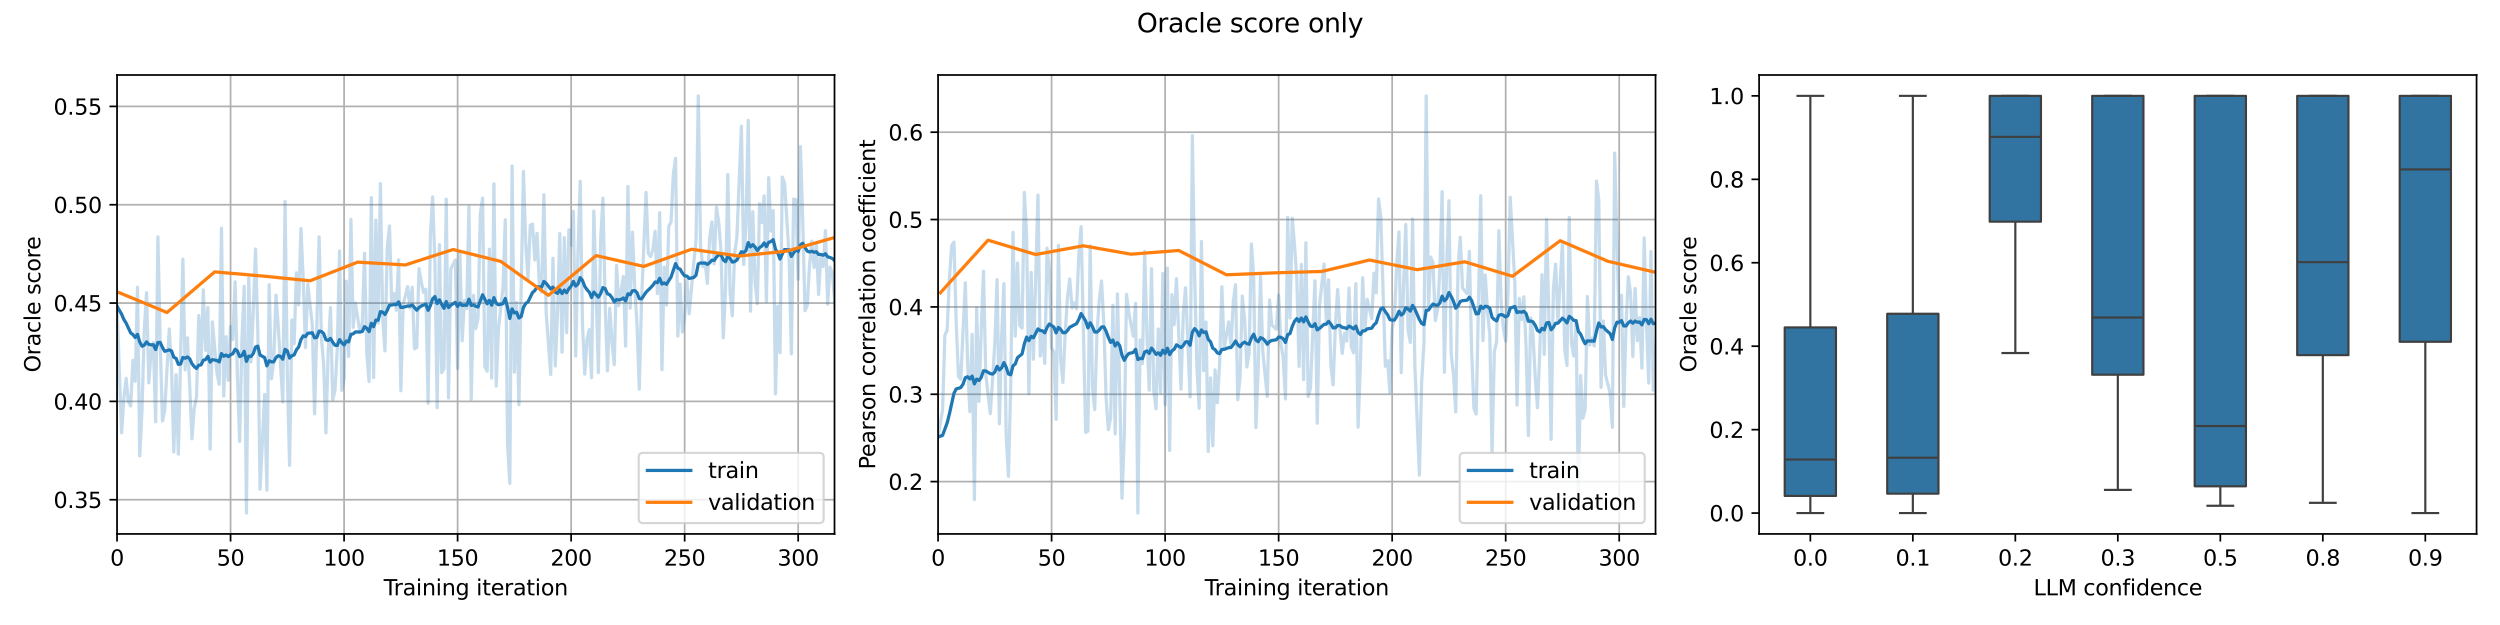 <?xml version="1.0" encoding="utf-8" standalone="no"?>
<!DOCTYPE svg PUBLIC "-//W3C//DTD SVG 1.1//EN"
  "http://www.w3.org/Graphics/SVG/1.1/DTD/svg11.dtd">
<svg xmlns:xlink="http://www.w3.org/1999/xlink" width="1152pt" height="288pt" viewBox="0 0 1152 288" xmlns="http://www.w3.org/2000/svg" version="1.1">
 <defs>
  <style type="text/css">*{stroke-linejoin: round; stroke-linecap: butt}</style>
 </defs>
 <g id="figure_1">
  <g id="patch_1">
   <path d="M 0 288 
L 1152 288 
L 1152 0 
L 0 0 
z
" style="fill: #ffffff"/>
  </g>
  <g id="axes_1">
   <g id="patch_2">
    <path d="M 53.93 246.04 
L 384.54 246.04 
L 384.54 34.56 
L 53.93 34.56 
z
" style="fill: #ffffff"/>
   </g>
   <g id="PolyCollection_1"/>
   <g id="PolyCollection_2"/>
   <g id="matplotlib.axis_1">
    <g id="xtick_1">
     <g id="line2d_1">
      <path d="M 53.93 246.04 
L 53.93 34.56 
" clip-path="url(#p635bed24b0)" style="fill: none; stroke: #b0b0b0; stroke-width: 0.8; stroke-linecap: square"/>
     </g>
     <g id="line2d_2">
      <defs>
       <path id="m4bad91c0f6" d="M 0 0 
L 0 3.5 
" style="stroke: #000000; stroke-width: 0.8"/>
      </defs>
      <g>
       <use xlink:href="#m4bad91c0f6" x="53.93" y="246.04" style="stroke: #000000; stroke-width: 0.8"/>
      </g>
     </g>
     <g id="text_1">
      <!-- 0 -->
      <g transform="translate(50.749 260.638) scale(0.1 -0.1)">
       <defs>
        <path id="DejaVuSans-30" d="M 2034 4250 
Q 1547 4250 1301 3770 
Q 1056 3291 1056 2328 
Q 1056 1369 1301 889 
Q 1547 409 2034 409 
Q 2525 409 2770 889 
Q 3016 1369 3016 2328 
Q 3016 3291 2770 3770 
Q 2525 4250 2034 4250 
z
M 2034 4750 
Q 2819 4750 3233 4129 
Q 3647 3509 3647 2328 
Q 3647 1150 3233 529 
Q 2819 -91 2034 -91 
Q 1250 -91 836 529 
Q 422 1150 422 2328 
Q 422 3509 836 4129 
Q 1250 4750 2034 4750 
z
" transform="scale(0.016)"/>
       </defs>
       <use xlink:href="#DejaVuSans-30"/>
      </g>
     </g>
    </g>
    <g id="xtick_2">
     <g id="line2d_3">
      <path d="M 106.242 246.04 
L 106.242 34.56 
" clip-path="url(#p635bed24b0)" style="fill: none; stroke: #b0b0b0; stroke-width: 0.8; stroke-linecap: square"/>
     </g>
     <g id="line2d_4">
      <g>
       <use xlink:href="#m4bad91c0f6" x="106.242" y="246.04" style="stroke: #000000; stroke-width: 0.8"/>
      </g>
     </g>
     <g id="text_2">
      <!-- 50 -->
      <g transform="translate(99.879 260.638) scale(0.1 -0.1)">
       <defs>
        <path id="DejaVuSans-35" d="M 691 4666 
L 3169 4666 
L 3169 4134 
L 1269 4134 
L 1269 2991 
Q 1406 3038 1543 3061 
Q 1681 3084 1819 3084 
Q 2600 3084 3056 2656 
Q 3513 2228 3513 1497 
Q 3513 744 3044 326 
Q 2575 -91 1722 -91 
Q 1428 -91 1123 -41 
Q 819 9 494 109 
L 494 744 
Q 775 591 1075 516 
Q 1375 441 1709 441 
Q 2250 441 2565 725 
Q 2881 1009 2881 1497 
Q 2881 1984 2565 2268 
Q 2250 2553 1709 2553 
Q 1456 2553 1204 2497 
Q 953 2441 691 2322 
L 691 4666 
z
" transform="scale(0.016)"/>
       </defs>
       <use xlink:href="#DejaVuSans-35"/>
       <use xlink:href="#DejaVuSans-30" x="63.623"/>
      </g>
     </g>
    </g>
    <g id="xtick_3">
     <g id="line2d_5">
      <path d="M 158.553 246.04 
L 158.553 34.56 
" clip-path="url(#p635bed24b0)" style="fill: none; stroke: #b0b0b0; stroke-width: 0.8; stroke-linecap: square"/>
     </g>
     <g id="line2d_6">
      <g>
       <use xlink:href="#m4bad91c0f6" x="158.553" y="246.04" style="stroke: #000000; stroke-width: 0.8"/>
      </g>
     </g>
     <g id="text_3">
      <!-- 100 -->
      <g transform="translate(149.01 260.638) scale(0.1 -0.1)">
       <defs>
        <path id="DejaVuSans-31" d="M 794 531 
L 1825 531 
L 1825 4091 
L 703 3866 
L 703 4441 
L 1819 4666 
L 2450 4666 
L 2450 531 
L 3481 531 
L 3481 0 
L 794 0 
L 794 531 
z
" transform="scale(0.016)"/>
       </defs>
       <use xlink:href="#DejaVuSans-31"/>
       <use xlink:href="#DejaVuSans-30" x="63.623"/>
       <use xlink:href="#DejaVuSans-30" x="127.246"/>
      </g>
     </g>
    </g>
    <g id="xtick_4">
     <g id="line2d_7">
      <path d="M 210.865 246.04 
L 210.865 34.56 
" clip-path="url(#p635bed24b0)" style="fill: none; stroke: #b0b0b0; stroke-width: 0.8; stroke-linecap: square"/>
     </g>
     <g id="line2d_8">
      <g>
       <use xlink:href="#m4bad91c0f6" x="210.865" y="246.04" style="stroke: #000000; stroke-width: 0.8"/>
      </g>
     </g>
     <g id="text_4">
      <!-- 150 -->
      <g transform="translate(201.321 260.638) scale(0.1 -0.1)">
       <use xlink:href="#DejaVuSans-31"/>
       <use xlink:href="#DejaVuSans-35" x="63.623"/>
       <use xlink:href="#DejaVuSans-30" x="127.246"/>
      </g>
     </g>
    </g>
    <g id="xtick_5">
     <g id="line2d_9">
      <path d="M 263.177 246.04 
L 263.177 34.56 
" clip-path="url(#p635bed24b0)" style="fill: none; stroke: #b0b0b0; stroke-width: 0.8; stroke-linecap: square"/>
     </g>
     <g id="line2d_10">
      <g>
       <use xlink:href="#m4bad91c0f6" x="263.177" y="246.04" style="stroke: #000000; stroke-width: 0.8"/>
      </g>
     </g>
     <g id="text_5">
      <!-- 200 -->
      <g transform="translate(253.633 260.638) scale(0.1 -0.1)">
       <defs>
        <path id="DejaVuSans-32" d="M 1228 531 
L 3431 531 
L 3431 0 
L 469 0 
L 469 531 
Q 828 903 1448 1529 
Q 2069 2156 2228 2338 
Q 2531 2678 2651 2914 
Q 2772 3150 2772 3378 
Q 2772 3750 2511 3984 
Q 2250 4219 1831 4219 
Q 1534 4219 1204 4116 
Q 875 4013 500 3803 
L 500 4441 
Q 881 4594 1212 4672 
Q 1544 4750 1819 4750 
Q 2544 4750 2975 4387 
Q 3406 4025 3406 3419 
Q 3406 3131 3298 2873 
Q 3191 2616 2906 2266 
Q 2828 2175 2409 1742 
Q 1991 1309 1228 531 
z
" transform="scale(0.016)"/>
       </defs>
       <use xlink:href="#DejaVuSans-32"/>
       <use xlink:href="#DejaVuSans-30" x="63.623"/>
       <use xlink:href="#DejaVuSans-30" x="127.246"/>
      </g>
     </g>
    </g>
    <g id="xtick_6">
     <g id="line2d_11">
      <path d="M 315.489 246.04 
L 315.489 34.56 
" clip-path="url(#p635bed24b0)" style="fill: none; stroke: #b0b0b0; stroke-width: 0.8; stroke-linecap: square"/>
     </g>
     <g id="line2d_12">
      <g>
       <use xlink:href="#m4bad91c0f6" x="315.489" y="246.04" style="stroke: #000000; stroke-width: 0.8"/>
      </g>
     </g>
     <g id="text_6">
      <!-- 250 -->
      <g transform="translate(305.945 260.638) scale(0.1 -0.1)">
       <use xlink:href="#DejaVuSans-32"/>
       <use xlink:href="#DejaVuSans-35" x="63.623"/>
       <use xlink:href="#DejaVuSans-30" x="127.246"/>
      </g>
     </g>
    </g>
    <g id="xtick_7">
     <g id="line2d_13">
      <path d="M 367.8 246.04 
L 367.8 34.56 
" clip-path="url(#p635bed24b0)" style="fill: none; stroke: #b0b0b0; stroke-width: 0.8; stroke-linecap: square"/>
     </g>
     <g id="line2d_14">
      <g>
       <use xlink:href="#m4bad91c0f6" x="367.8" y="246.04" style="stroke: #000000; stroke-width: 0.8"/>
      </g>
     </g>
     <g id="text_7">
      <!-- 300 -->
      <g transform="translate(358.257 260.638) scale(0.1 -0.1)">
       <defs>
        <path id="DejaVuSans-33" d="M 2597 2516 
Q 3050 2419 3304 2112 
Q 3559 1806 3559 1356 
Q 3559 666 3084 287 
Q 2609 -91 1734 -91 
Q 1441 -91 1130 -33 
Q 819 25 488 141 
L 488 750 
Q 750 597 1062 519 
Q 1375 441 1716 441 
Q 2309 441 2620 675 
Q 2931 909 2931 1356 
Q 2931 1769 2642 2001 
Q 2353 2234 1838 2234 
L 1294 2234 
L 1294 2753 
L 1863 2753 
Q 2328 2753 2575 2939 
Q 2822 3125 2822 3475 
Q 2822 3834 2567 4026 
Q 2313 4219 1838 4219 
Q 1578 4219 1281 4162 
Q 984 4106 628 3988 
L 628 4550 
Q 988 4650 1302 4700 
Q 1616 4750 1894 4750 
Q 2613 4750 3031 4423 
Q 3450 4097 3450 3541 
Q 3450 3153 3228 2886 
Q 3006 2619 2597 2516 
z
" transform="scale(0.016)"/>
       </defs>
       <use xlink:href="#DejaVuSans-33"/>
       <use xlink:href="#DejaVuSans-30" x="63.623"/>
       <use xlink:href="#DejaVuSans-30" x="127.246"/>
      </g>
     </g>
    </g>
    <g id="text_8">
     <!-- Training iteration -->
     <g transform="translate(176.798 274.317) scale(0.1 -0.1)">
      <defs>
       <path id="DejaVuSans-54" d="M -19 4666 
L 3928 4666 
L 3928 4134 
L 2272 4134 
L 2272 0 
L 1638 0 
L 1638 4134 
L -19 4134 
L -19 4666 
z
" transform="scale(0.016)"/>
       <path id="DejaVuSans-72" d="M 2631 2963 
Q 2534 3019 2420 3045 
Q 2306 3072 2169 3072 
Q 1681 3072 1420 2755 
Q 1159 2438 1159 1844 
L 1159 0 
L 581 0 
L 581 3500 
L 1159 3500 
L 1159 2956 
Q 1341 3275 1631 3429 
Q 1922 3584 2338 3584 
Q 2397 3584 2469 3576 
Q 2541 3569 2628 3553 
L 2631 2963 
z
" transform="scale(0.016)"/>
       <path id="DejaVuSans-61" d="M 2194 1759 
Q 1497 1759 1228 1600 
Q 959 1441 959 1056 
Q 959 750 1161 570 
Q 1363 391 1709 391 
Q 2188 391 2477 730 
Q 2766 1069 2766 1631 
L 2766 1759 
L 2194 1759 
z
M 3341 1997 
L 3341 0 
L 2766 0 
L 2766 531 
Q 2569 213 2275 61 
Q 1981 -91 1556 -91 
Q 1019 -91 701 211 
Q 384 513 384 1019 
Q 384 1609 779 1909 
Q 1175 2209 1959 2209 
L 2766 2209 
L 2766 2266 
Q 2766 2663 2505 2880 
Q 2244 3097 1772 3097 
Q 1472 3097 1187 3025 
Q 903 2953 641 2809 
L 641 3341 
Q 956 3463 1253 3523 
Q 1550 3584 1831 3584 
Q 2591 3584 2966 3190 
Q 3341 2797 3341 1997 
z
" transform="scale(0.016)"/>
       <path id="DejaVuSans-69" d="M 603 3500 
L 1178 3500 
L 1178 0 
L 603 0 
L 603 3500 
z
M 603 4863 
L 1178 4863 
L 1178 4134 
L 603 4134 
L 603 4863 
z
" transform="scale(0.016)"/>
       <path id="DejaVuSans-6e" d="M 3513 2113 
L 3513 0 
L 2938 0 
L 2938 2094 
Q 2938 2591 2744 2837 
Q 2550 3084 2163 3084 
Q 1697 3084 1428 2787 
Q 1159 2491 1159 1978 
L 1159 0 
L 581 0 
L 581 3500 
L 1159 3500 
L 1159 2956 
Q 1366 3272 1645 3428 
Q 1925 3584 2291 3584 
Q 2894 3584 3203 3211 
Q 3513 2838 3513 2113 
z
" transform="scale(0.016)"/>
       <path id="DejaVuSans-67" d="M 2906 1791 
Q 2906 2416 2648 2759 
Q 2391 3103 1925 3103 
Q 1463 3103 1205 2759 
Q 947 2416 947 1791 
Q 947 1169 1205 825 
Q 1463 481 1925 481 
Q 2391 481 2648 825 
Q 2906 1169 2906 1791 
z
M 3481 434 
Q 3481 -459 3084 -895 
Q 2688 -1331 1869 -1331 
Q 1566 -1331 1297 -1286 
Q 1028 -1241 775 -1147 
L 775 -588 
Q 1028 -725 1275 -790 
Q 1522 -856 1778 -856 
Q 2344 -856 2625 -561 
Q 2906 -266 2906 331 
L 2906 616 
Q 2728 306 2450 153 
Q 2172 0 1784 0 
Q 1141 0 747 490 
Q 353 981 353 1791 
Q 353 2603 747 3093 
Q 1141 3584 1784 3584 
Q 2172 3584 2450 3431 
Q 2728 3278 2906 2969 
L 2906 3500 
L 3481 3500 
L 3481 434 
z
" transform="scale(0.016)"/>
       <path id="DejaVuSans-20" transform="scale(0.016)"/>
       <path id="DejaVuSans-74" d="M 1172 4494 
L 1172 3500 
L 2356 3500 
L 2356 3053 
L 1172 3053 
L 1172 1153 
Q 1172 725 1289 603 
Q 1406 481 1766 481 
L 2356 481 
L 2356 0 
L 1766 0 
Q 1100 0 847 248 
Q 594 497 594 1153 
L 594 3053 
L 172 3053 
L 172 3500 
L 594 3500 
L 594 4494 
L 1172 4494 
z
" transform="scale(0.016)"/>
       <path id="DejaVuSans-65" d="M 3597 1894 
L 3597 1613 
L 953 1613 
Q 991 1019 1311 708 
Q 1631 397 2203 397 
Q 2534 397 2845 478 
Q 3156 559 3463 722 
L 3463 178 
Q 3153 47 2828 -22 
Q 2503 -91 2169 -91 
Q 1331 -91 842 396 
Q 353 884 353 1716 
Q 353 2575 817 3079 
Q 1281 3584 2069 3584 
Q 2775 3584 3186 3129 
Q 3597 2675 3597 1894 
z
M 3022 2063 
Q 3016 2534 2758 2815 
Q 2500 3097 2075 3097 
Q 1594 3097 1305 2825 
Q 1016 2553 972 2059 
L 3022 2063 
z
" transform="scale(0.016)"/>
       <path id="DejaVuSans-6f" d="M 1959 3097 
Q 1497 3097 1228 2736 
Q 959 2375 959 1747 
Q 959 1119 1226 758 
Q 1494 397 1959 397 
Q 2419 397 2687 759 
Q 2956 1122 2956 1747 
Q 2956 2369 2687 2733 
Q 2419 3097 1959 3097 
z
M 1959 3584 
Q 2709 3584 3137 3096 
Q 3566 2609 3566 1747 
Q 3566 888 3137 398 
Q 2709 -91 1959 -91 
Q 1206 -91 779 398 
Q 353 888 353 1747 
Q 353 2609 779 3096 
Q 1206 3584 1959 3584 
z
" transform="scale(0.016)"/>
      </defs>
      <use xlink:href="#DejaVuSans-54"/>
      <use xlink:href="#DejaVuSans-72" x="46.334"/>
      <use xlink:href="#DejaVuSans-61" x="87.447"/>
      <use xlink:href="#DejaVuSans-69" x="148.727"/>
      <use xlink:href="#DejaVuSans-6e" x="176.51"/>
      <use xlink:href="#DejaVuSans-69" x="239.889"/>
      <use xlink:href="#DejaVuSans-6e" x="267.672"/>
      <use xlink:href="#DejaVuSans-67" x="331.051"/>
      <use xlink:href="#DejaVuSans-20" x="394.527"/>
      <use xlink:href="#DejaVuSans-69" x="426.314"/>
      <use xlink:href="#DejaVuSans-74" x="454.098"/>
      <use xlink:href="#DejaVuSans-65" x="493.307"/>
      <use xlink:href="#DejaVuSans-72" x="554.83"/>
      <use xlink:href="#DejaVuSans-61" x="595.943"/>
      <use xlink:href="#DejaVuSans-74" x="657.223"/>
      <use xlink:href="#DejaVuSans-69" x="696.432"/>
      <use xlink:href="#DejaVuSans-6f" x="724.215"/>
      <use xlink:href="#DejaVuSans-6e" x="785.396"/>
     </g>
    </g>
   </g>
   <g id="matplotlib.axis_2">
    <g id="ytick_1">
     <g id="line2d_15">
      <path d="M 53.93 230.268 
L 384.54 230.268 
" clip-path="url(#p635bed24b0)" style="fill: none; stroke: #b0b0b0; stroke-width: 0.8; stroke-linecap: square"/>
     </g>
     <g id="line2d_16">
      <defs>
       <path id="m248e0bd86c" d="M 0 0 
L -3.5 0 
" style="stroke: #000000; stroke-width: 0.8"/>
      </defs>
      <g>
       <use xlink:href="#m248e0bd86c" x="53.93" y="230.268" style="stroke: #000000; stroke-width: 0.8"/>
      </g>
     </g>
     <g id="text_9">
      <!-- 0.35 -->
      <g transform="translate(24.664 234.068) scale(0.1 -0.1)">
       <defs>
        <path id="DejaVuSans-2e" d="M 684 794 
L 1344 794 
L 1344 0 
L 684 0 
L 684 794 
z
" transform="scale(0.016)"/>
       </defs>
       <use xlink:href="#DejaVuSans-30"/>
       <use xlink:href="#DejaVuSans-2e" x="63.623"/>
       <use xlink:href="#DejaVuSans-33" x="95.41"/>
       <use xlink:href="#DejaVuSans-35" x="159.033"/>
      </g>
     </g>
    </g>
    <g id="ytick_2">
     <g id="line2d_17">
      <path d="M 53.93 184.962 
L 384.54 184.962 
" clip-path="url(#p635bed24b0)" style="fill: none; stroke: #b0b0b0; stroke-width: 0.8; stroke-linecap: square"/>
     </g>
     <g id="line2d_18">
      <g>
       <use xlink:href="#m248e0bd86c" x="53.93" y="184.962" style="stroke: #000000; stroke-width: 0.8"/>
      </g>
     </g>
     <g id="text_10">
      <!-- 0.40 -->
      <g transform="translate(24.664 188.761) scale(0.1 -0.1)">
       <defs>
        <path id="DejaVuSans-34" d="M 2419 4116 
L 825 1625 
L 2419 1625 
L 2419 4116 
z
M 2253 4666 
L 3047 4666 
L 3047 1625 
L 3713 1625 
L 3713 1100 
L 3047 1100 
L 3047 0 
L 2419 0 
L 2419 1100 
L 313 1100 
L 313 1709 
L 2253 4666 
z
" transform="scale(0.016)"/>
       </defs>
       <use xlink:href="#DejaVuSans-30"/>
       <use xlink:href="#DejaVuSans-2e" x="63.623"/>
       <use xlink:href="#DejaVuSans-34" x="95.41"/>
       <use xlink:href="#DejaVuSans-30" x="159.033"/>
      </g>
     </g>
    </g>
    <g id="ytick_3">
     <g id="line2d_19">
      <path d="M 53.93 139.656 
L 384.54 139.656 
" clip-path="url(#p635bed24b0)" style="fill: none; stroke: #b0b0b0; stroke-width: 0.8; stroke-linecap: square"/>
     </g>
     <g id="line2d_20">
      <g>
       <use xlink:href="#m248e0bd86c" x="53.93" y="139.656" style="stroke: #000000; stroke-width: 0.8"/>
      </g>
     </g>
     <g id="text_11">
      <!-- 0.45 -->
      <g transform="translate(24.664 143.455) scale(0.1 -0.1)">
       <use xlink:href="#DejaVuSans-30"/>
       <use xlink:href="#DejaVuSans-2e" x="63.623"/>
       <use xlink:href="#DejaVuSans-34" x="95.41"/>
       <use xlink:href="#DejaVuSans-35" x="159.033"/>
      </g>
     </g>
    </g>
    <g id="ytick_4">
     <g id="line2d_21">
      <path d="M 53.93 94.349 
L 384.54 94.349 
" clip-path="url(#p635bed24b0)" style="fill: none; stroke: #b0b0b0; stroke-width: 0.8; stroke-linecap: square"/>
     </g>
     <g id="line2d_22">
      <g>
       <use xlink:href="#m248e0bd86c" x="53.93" y="94.349" style="stroke: #000000; stroke-width: 0.8"/>
      </g>
     </g>
     <g id="text_12">
      <!-- 0.50 -->
      <g transform="translate(24.664 98.148) scale(0.1 -0.1)">
       <use xlink:href="#DejaVuSans-30"/>
       <use xlink:href="#DejaVuSans-2e" x="63.623"/>
       <use xlink:href="#DejaVuSans-35" x="95.41"/>
       <use xlink:href="#DejaVuSans-30" x="159.033"/>
      </g>
     </g>
    </g>
    <g id="ytick_5">
     <g id="line2d_23">
      <path d="M 53.93 49.043 
L 384.54 49.043 
" clip-path="url(#p635bed24b0)" style="fill: none; stroke: #b0b0b0; stroke-width: 0.8; stroke-linecap: square"/>
     </g>
     <g id="line2d_24">
      <g>
       <use xlink:href="#m248e0bd86c" x="53.93" y="49.043" style="stroke: #000000; stroke-width: 0.8"/>
      </g>
     </g>
     <g id="text_13">
      <!-- 0.55 -->
      <g transform="translate(24.664 52.842) scale(0.1 -0.1)">
       <use xlink:href="#DejaVuSans-30"/>
       <use xlink:href="#DejaVuSans-2e" x="63.623"/>
       <use xlink:href="#DejaVuSans-35" x="95.41"/>
       <use xlink:href="#DejaVuSans-35" x="159.033"/>
      </g>
     </g>
    </g>
    <g id="text_14">
     <!-- Oracle score -->
     <g transform="translate(18.585 171.592) rotate(-90) scale(0.1 -0.1)">
      <defs>
       <path id="DejaVuSans-4f" d="M 2522 4238 
Q 1834 4238 1429 3725 
Q 1025 3213 1025 2328 
Q 1025 1447 1429 934 
Q 1834 422 2522 422 
Q 3209 422 3611 934 
Q 4013 1447 4013 2328 
Q 4013 3213 3611 3725 
Q 3209 4238 2522 4238 
z
M 2522 4750 
Q 3503 4750 4090 4092 
Q 4678 3434 4678 2328 
Q 4678 1225 4090 567 
Q 3503 -91 2522 -91 
Q 1538 -91 948 565 
Q 359 1222 359 2328 
Q 359 3434 948 4092 
Q 1538 4750 2522 4750 
z
" transform="scale(0.016)"/>
       <path id="DejaVuSans-63" d="M 3122 3366 
L 3122 2828 
Q 2878 2963 2633 3030 
Q 2388 3097 2138 3097 
Q 1578 3097 1268 2742 
Q 959 2388 959 1747 
Q 959 1106 1268 751 
Q 1578 397 2138 397 
Q 2388 397 2633 464 
Q 2878 531 3122 666 
L 3122 134 
Q 2881 22 2623 -34 
Q 2366 -91 2075 -91 
Q 1284 -91 818 406 
Q 353 903 353 1747 
Q 353 2603 823 3093 
Q 1294 3584 2113 3584 
Q 2378 3584 2631 3529 
Q 2884 3475 3122 3366 
z
" transform="scale(0.016)"/>
       <path id="DejaVuSans-6c" d="M 603 4863 
L 1178 4863 
L 1178 0 
L 603 0 
L 603 4863 
z
" transform="scale(0.016)"/>
       <path id="DejaVuSans-73" d="M 2834 3397 
L 2834 2853 
Q 2591 2978 2328 3040 
Q 2066 3103 1784 3103 
Q 1356 3103 1142 2972 
Q 928 2841 928 2578 
Q 928 2378 1081 2264 
Q 1234 2150 1697 2047 
L 1894 2003 
Q 2506 1872 2764 1633 
Q 3022 1394 3022 966 
Q 3022 478 2636 193 
Q 2250 -91 1575 -91 
Q 1294 -91 989 -36 
Q 684 19 347 128 
L 347 722 
Q 666 556 975 473 
Q 1284 391 1588 391 
Q 1994 391 2212 530 
Q 2431 669 2431 922 
Q 2431 1156 2273 1281 
Q 2116 1406 1581 1522 
L 1381 1569 
Q 847 1681 609 1914 
Q 372 2147 372 2553 
Q 372 3047 722 3315 
Q 1072 3584 1716 3584 
Q 2034 3584 2315 3537 
Q 2597 3491 2834 3397 
z
" transform="scale(0.016)"/>
      </defs>
      <use xlink:href="#DejaVuSans-4f"/>
      <use xlink:href="#DejaVuSans-72" x="78.711"/>
      <use xlink:href="#DejaVuSans-61" x="119.824"/>
      <use xlink:href="#DejaVuSans-63" x="181.104"/>
      <use xlink:href="#DejaVuSans-6c" x="236.084"/>
      <use xlink:href="#DejaVuSans-65" x="263.867"/>
      <use xlink:href="#DejaVuSans-20" x="325.391"/>
      <use xlink:href="#DejaVuSans-73" x="357.178"/>
      <use xlink:href="#DejaVuSans-63" x="409.277"/>
      <use xlink:href="#DejaVuSans-6f" x="464.258"/>
      <use xlink:href="#DejaVuSans-72" x="525.439"/>
      <use xlink:href="#DejaVuSans-65" x="564.303"/>
     </g>
    </g>
   </g>
   <g id="line2d_25">
    <path d="M 53.93 141.113 
L 56.022 199.428 
L 57.069 183.607 
L 58.115 174.351 
L 59.161 185.089 
L 60.207 187.066 
L 61.254 166.048 
L 62.3 175.712 
L 63.346 132.362 
L 64.392 210.088 
L 65.439 188.902 
L 66.485 151.849 
L 67.531 134.824 
L 68.577 176.446 
L 69.624 161.709 
L 70.67 157.889 
L 71.716 194.353 
L 72.762 109.136 
L 73.808 157.723 
L 74.855 194.014 
L 75.901 188.971 
L 77.993 151.597 
L 79.04 168.726 
L 80.086 208.31 
L 81.132 172.714 
L 82.178 209.247 
L 84.271 119.432 
L 85.317 170.452 
L 86.363 155.69 
L 87.409 177.726 
L 88.456 202.224 
L 89.502 188.188 
L 90.548 183.055 
L 91.594 145.39 
L 92.641 166.438 
L 93.687 133.608 
L 94.733 161.431 
L 95.779 141.698 
L 96.826 206.938 
L 97.872 148.321 
L 99.964 171.8 
L 101.011 177.124 
L 102.057 105.114 
L 103.103 182.545 
L 104.149 155.135 
L 105.195 175.281 
L 106.242 150.471 
L 107.288 156.421 
L 108.334 129.833 
L 109.38 173.094 
L 110.427 203.435 
L 111.473 156.929 
L 112.519 131.968 
L 113.565 236.427 
L 114.612 127.972 
L 115.658 166.727 
L 116.704 143.282 
L 117.75 114.749 
L 118.797 152.569 
L 119.843 225.412 
L 121.935 181.755 
L 122.981 225.815 
L 124.028 131.195 
L 125.074 174.554 
L 126.12 166.435 
L 127.166 135.995 
L 128.213 150.563 
L 130.305 185.249 
L 131.351 92.895 
L 132.398 172.454 
L 133.444 214.474 
L 134.49 147.421 
L 135.536 158.407 
L 136.583 125.714 
L 137.629 140.515 
L 138.675 105.263 
L 139.721 128.81 
L 140.767 160.198 
L 141.814 130.933 
L 143.906 149.892 
L 144.952 190.7 
L 147.045 109.157 
L 148.091 155.58 
L 149.137 167.795 
L 150.184 199.487 
L 151.23 161.684 
L 152.276 141.788 
L 153.322 184.166 
L 154.368 179.877 
L 155.415 160.749 
L 156.461 115.656 
L 157.507 179.874 
L 158.553 174.444 
L 159.6 129.574 
L 160.646 164.269 
L 161.692 101.079 
L 162.738 150.834 
L 163.785 139.659 
L 165.877 153.206 
L 166.923 149.733 
L 167.97 116.682 
L 169.016 163.019 
L 170.062 175.805 
L 171.108 91.064 
L 172.154 173.977 
L 173.201 101.433 
L 174.247 148.901 
L 175.293 84.59 
L 176.339 146.656 
L 177.386 161.668 
L 178.432 114.386 
L 179.478 104.132 
L 180.524 140.452 
L 181.571 135.329 
L 182.617 142.94 
L 183.663 119.719 
L 184.709 180.048 
L 185.756 140.377 
L 187.848 132.07 
L 188.894 141.921 
L 189.94 132.384 
L 190.987 160.742 
L 192.033 160.134 
L 193.079 123.76 
L 194.125 129.887 
L 195.172 134.748 
L 196.218 133.285 
L 197.264 185.796 
L 198.31 108.427 
L 199.357 90.743 
L 200.403 120.936 
L 201.449 187.869 
L 202.495 112.723 
L 203.541 171.692 
L 204.588 169.72 
L 205.634 91.794 
L 206.68 183.406 
L 207.726 123.92 
L 209.819 119.817 
L 210.865 169.789 
L 211.911 116.171 
L 212.958 157.054 
L 214.004 138.482 
L 215.05 142.104 
L 216.096 95.268 
L 217.143 183.954 
L 218.189 136.13 
L 219.235 151.408 
L 220.281 146.598 
L 221.327 98.638 
L 222.374 91.281 
L 223.42 169.005 
L 224.466 171.052 
L 225.512 114.835 
L 226.559 174.257 
L 227.605 84.675 
L 228.651 177.957 
L 229.697 151.655 
L 231.79 132.269 
L 232.836 101.254 
L 233.882 204.378 
L 234.929 222.698 
L 235.975 76.508 
L 237.021 171.524 
L 238.067 139.373 
L 239.113 186.502 
L 241.206 78.98 
L 242.252 112.06 
L 243.298 128.603 
L 244.345 103.807 
L 245.391 103.248 
L 246.437 119.782 
L 247.483 107.549 
L 248.53 131.493 
L 249.576 134.59 
L 250.622 89.713 
L 251.668 144.006 
L 253.761 172.575 
L 254.807 119.013 
L 255.853 168.659 
L 256.899 144.43 
L 257.946 107.607 
L 258.992 162.322 
L 260.038 109.531 
L 261.084 153.329 
L 262.131 105.904 
L 263.177 113.051 
L 264.223 97.331 
L 265.269 164.124 
L 266.316 116.786 
L 267.362 83.502 
L 268.408 149.431 
L 269.454 172.405 
L 270.5 156.233 
L 271.547 151.886 
L 272.593 174.028 
L 273.639 97.242 
L 275.732 171.704 
L 276.778 110.455 
L 277.824 91.331 
L 278.87 140.558 
L 279.917 170.901 
L 280.963 142.099 
L 282.009 157.584 
L 283.055 168.081 
L 284.102 122.313 
L 285.148 140.847 
L 287.24 127.376 
L 288.286 159.529 
L 289.333 85.936 
L 290.379 142.022 
L 291.425 106.98 
L 292.471 132.084 
L 293.518 149.185 
L 294.564 179.362 
L 295.61 139.07 
L 297.703 88.662 
L 298.749 116.774 
L 299.795 118.249 
L 300.841 115.101 
L 301.887 106.549 
L 302.934 135.272 
L 303.98 98.018 
L 305.026 170.333 
L 306.072 123.08 
L 307.119 140.533 
L 308.165 104.332 
L 309.211 102.266 
L 310.257 80.522 
L 311.304 72.934 
L 312.35 154.843 
L 313.396 130.928 
L 314.442 152.996 
L 315.489 146.147 
L 316.535 129.088 
L 317.581 144.61 
L 319.673 121.258 
L 320.72 110.905 
L 321.766 44.173 
L 322.812 113.678 
L 323.858 122.852 
L 324.905 120.857 
L 325.951 130.575 
L 326.997 109.672 
L 328.043 102.254 
L 329.09 121.621 
L 330.136 95.448 
L 331.182 102.354 
L 332.228 115.502 
L 333.275 155.684 
L 334.321 133.393 
L 335.367 80.357 
L 336.413 135.082 
L 337.459 145.544 
L 338.506 116.94 
L 339.552 109.337 
L 341.644 58.165 
L 342.691 121.857 
L 343.737 103.268 
L 344.783 55.448 
L 345.829 143.388 
L 346.876 97.579 
L 347.922 129.911 
L 348.968 139.954 
L 350.014 93.944 
L 351.061 102.573 
L 352.107 90.259 
L 353.153 138.969 
L 354.199 81.874 
L 355.245 106.434 
L 356.292 97.044 
L 357.338 181.526 
L 358.384 141.06 
L 359.43 162.514 
L 360.477 81.59 
L 361.523 84.373 
L 363.615 117.867 
L 364.662 163.075 
L 365.708 91.731 
L 366.754 91.998 
L 367.8 128.707 
L 368.846 67.557 
L 369.893 101.289 
L 370.939 143.175 
L 371.985 140.748 
L 373.031 122.085 
L 374.078 111.108 
L 375.124 123.253 
L 376.17 112.428 
L 377.216 135.66 
L 378.263 117.489 
L 379.309 122.841 
L 380.355 106.273 
L 381.401 140.197 
L 382.448 123.071 
L 383.494 125.556 
L 385.586 149.404 
L 386.632 88.752 
L 387.679 99.811 
L 388.725 84.873 
L 389.771 159.617 
L 390.817 97.727 
L 391.864 111.86 
L 392.91 71.384 
L 392.91 71.384 
" clip-path="url(#p635bed24b0)" style="fill: none; stroke: #1f77b4; stroke-opacity: 0.25; stroke-width: 1.5; stroke-linecap: square"/>
   </g>
   <g id="line2d_26">
    <path d="M 53.93 141.113 
L 56.022 144.758 
L 57.069 147.186 
L 58.115 148.883 
L 60.207 153.391 
L 61.254 154.182 
L 62.3 155.528 
L 63.346 154.08 
L 64.392 157.581 
L 65.439 159.538 
L 66.485 159.058 
L 67.531 157.543 
L 68.577 158.724 
L 69.624 158.911 
L 70.67 158.847 
L 71.716 161.066 
L 72.762 157.821 
L 73.808 157.814 
L 74.855 160.077 
L 75.901 161.883 
L 77.993 161.24 
L 79.04 161.708 
L 80.086 164.621 
L 81.132 165.126 
L 82.178 167.884 
L 83.225 167.738 
L 84.271 164.719 
L 85.317 165.077 
L 86.363 164.49 
L 87.409 165.318 
L 88.456 167.624 
L 89.502 168.91 
L 90.548 169.794 
L 91.594 168.268 
L 92.641 168.154 
L 93.687 165.995 
L 94.733 165.71 
L 95.779 164.209 
L 96.826 166.88 
L 97.872 165.72 
L 99.964 166.1 
L 101.011 166.789 
L 102.057 162.934 
L 103.103 164.16 
L 104.149 163.596 
L 105.195 164.326 
L 106.242 163.46 
L 107.288 163.02 
L 108.334 160.946 
L 109.38 161.705 
L 110.427 164.313 
L 111.473 163.852 
L 112.519 161.859 
L 113.565 166.52 
L 114.612 164.11 
L 115.658 164.274 
L 116.704 162.962 
L 117.75 159.949 
L 118.797 159.487 
L 119.843 163.608 
L 121.935 164.742 
L 122.981 168.559 
L 124.028 166.224 
L 125.074 166.744 
L 126.12 166.725 
L 127.166 164.805 
L 128.213 163.914 
L 129.259 164.211 
L 130.305 165.526 
L 131.351 160.986 
L 132.398 161.703 
L 133.444 165.001 
L 134.49 163.903 
L 135.536 163.559 
L 136.583 161.194 
L 137.629 159.901 
L 138.675 156.486 
L 139.721 154.757 
L 140.767 155.097 
L 141.814 153.587 
L 143.906 153.356 
L 144.952 155.69 
L 145.999 155.456 
L 147.045 152.562 
L 148.091 152.751 
L 149.137 153.691 
L 150.184 156.554 
L 151.23 156.874 
L 152.276 155.931 
L 153.322 157.696 
L 154.368 159.082 
L 155.415 159.187 
L 156.461 156.466 
L 157.507 157.929 
L 158.553 158.961 
L 159.6 157.124 
L 160.646 157.571 
L 161.692 154.04 
L 162.738 153.84 
L 163.785 152.954 
L 165.877 152.969 
L 166.923 152.767 
L 167.97 150.512 
L 169.016 151.293 
L 170.062 152.825 
L 171.108 148.965 
L 172.154 150.529 
L 173.201 147.46 
L 174.247 147.55 
L 175.293 143.615 
L 176.339 143.805 
L 177.386 144.922 
L 178.432 143.013 
L 179.478 140.583 
L 180.524 140.575 
L 181.571 140.247 
L 182.617 140.415 
L 183.663 139.122 
L 184.709 141.68 
L 185.756 141.598 
L 187.848 141.003 
L 188.894 141.06 
L 189.94 140.518 
L 192.033 142.929 
L 193.079 141.731 
L 194.125 140.991 
L 196.218 140.143 
L 197.264 142.996 
L 198.31 140.836 
L 199.357 137.705 
L 200.403 136.657 
L 201.449 139.858 
L 202.495 138.162 
L 203.541 140.257 
L 204.588 142.099 
L 205.634 138.955 
L 206.68 141.733 
L 207.726 140.62 
L 209.819 139.32 
L 210.865 141.224 
L 211.911 139.658 
L 212.958 140.745 
L 214.004 140.604 
L 215.05 140.698 
L 216.096 137.858 
L 217.143 140.739 
L 218.189 140.451 
L 219.235 141.136 
L 220.281 141.477 
L 222.374 135.83 
L 224.466 139.975 
L 225.512 138.404 
L 226.559 140.645 
L 227.605 137.147 
L 228.651 139.697 
L 229.697 140.445 
L 231.79 139.934 
L 232.836 137.516 
L 233.882 141.695 
L 234.929 146.758 
L 235.975 142.367 
L 237.021 144.189 
L 238.067 143.888 
L 239.113 146.552 
L 240.16 145.85 
L 241.206 141.671 
L 242.252 139.82 
L 243.298 139.119 
L 245.391 134.808 
L 246.437 133.869 
L 247.483 132.224 
L 248.53 132.178 
L 249.576 132.329 
L 250.622 129.666 
L 251.668 130.562 
L 253.761 133.188 
L 254.807 132.302 
L 255.853 134.574 
L 256.899 135.19 
L 257.946 133.466 
L 258.992 135.27 
L 260.038 133.661 
L 261.084 134.89 
L 262.131 133.079 
L 263.177 131.827 
L 264.223 129.671 
L 265.269 131.824 
L 266.316 130.884 
L 267.362 127.923 
L 268.408 129.267 
L 269.454 131.963 
L 270.5 133.48 
L 271.547 134.63 
L 272.593 137.093 
L 273.639 134.602 
L 275.732 136.921 
L 276.778 135.267 
L 277.824 132.521 
L 278.87 133.023 
L 279.917 135.391 
L 280.963 135.81 
L 282.009 137.171 
L 283.055 139.103 
L 284.102 138.053 
L 285.148 138.228 
L 286.194 137.952 
L 287.24 137.291 
L 288.286 138.681 
L 289.333 135.384 
L 290.379 135.799 
L 291.425 133.998 
L 292.471 133.878 
L 293.518 134.835 
L 294.564 137.618 
L 295.61 137.709 
L 297.703 134.643 
L 299.795 132.572 
L 300.841 131.48 
L 301.887 129.922 
L 302.934 130.256 
L 303.98 128.241 
L 305.026 130.872 
L 306.072 130.385 
L 307.119 131.019 
L 309.211 127.658 
L 311.304 121.476 
L 312.35 123.562 
L 313.396 124.022 
L 314.442 125.833 
L 315.489 127.103 
L 316.535 127.227 
L 317.581 128.313 
L 319.673 127.872 
L 320.72 126.812 
L 321.766 121.647 
L 322.812 121.149 
L 323.858 121.255 
L 324.905 121.23 
L 325.951 121.814 
L 326.997 121.055 
L 328.043 119.88 
L 329.09 119.989 
L 330.136 118.455 
L 331.182 117.449 
L 332.228 117.327 
L 333.275 119.725 
L 334.321 120.579 
L 335.367 118.065 
L 336.413 119.128 
L 337.459 120.779 
L 338.506 120.539 
L 339.552 119.839 
L 341.644 115.985 
L 342.691 116.352 
L 343.737 115.534 
L 344.783 111.779 
L 345.829 113.754 
L 346.876 112.743 
L 347.922 113.816 
L 348.968 115.45 
L 350.014 114.106 
L 351.061 113.385 
L 352.107 111.94 
L 353.153 113.629 
L 354.199 111.644 
L 355.245 111.319 
L 356.292 110.426 
L 357.338 114.87 
L 358.384 116.507 
L 359.43 119.382 
L 360.477 117.02 
L 361.523 114.98 
L 363.615 115.16 
L 364.662 118.155 
L 366.754 114.972 
L 367.8 115.83 
L 368.846 112.813 
L 369.893 112.093 
L 370.939 114.036 
L 371.985 115.705 
L 373.031 116.104 
L 374.078 115.792 
L 375.124 116.258 
L 376.17 116.019 
L 377.216 117.246 
L 378.263 117.261 
L 379.309 117.61 
L 380.355 116.901 
L 381.401 118.357 
L 382.448 118.652 
L 383.494 119.084 
L 385.586 120.979 
L 386.632 118.964 
L 387.679 117.767 
L 388.725 115.711 
L 389.771 118.455 
L 390.817 117.16 
L 391.864 116.829 
L 392.91 113.988 
L 392.91 113.988 
" clip-path="url(#p635bed24b0)" style="fill: none; stroke: #1f77b4; stroke-width: 1.5; stroke-linecap: square"/>
   </g>
   <g id="line2d_27">
    <path d="M 54.976 134.883 
L 76.947 144.002 
L 98.918 125.285 
L 120.889 127.191 
L 142.86 129.397 
L 164.831 120.792 
L 186.802 122.083 
L 208.773 114.982 
L 230.744 120.453 
L 252.714 136.083 
L 274.685 117.779 
L 296.656 122.764 
L 318.627 114.872 
L 340.598 117.979 
L 362.569 115.708 
L 384.54 109.449 
" clip-path="url(#p635bed24b0)" style="fill: none; stroke: #ff7f0e; stroke-width: 1.5; stroke-linecap: square"/>
   </g>
   <g id="patch_3">
    <path d="M 53.93 246.04 
L 53.93 34.56 
" style="fill: none; stroke: #000000; stroke-width: 0.8; stroke-linejoin: miter; stroke-linecap: square"/>
   </g>
   <g id="patch_4">
    <path d="M 384.54 246.04 
L 384.54 34.56 
" style="fill: none; stroke: #000000; stroke-width: 0.8; stroke-linejoin: miter; stroke-linecap: square"/>
   </g>
   <g id="patch_5">
    <path d="M 53.93 246.04 
L 384.54 246.04 
" style="fill: none; stroke: #000000; stroke-width: 0.8; stroke-linejoin: miter; stroke-linecap: square"/>
   </g>
   <g id="patch_6">
    <path d="M 53.93 34.56 
L 384.54 34.56 
" style="fill: none; stroke: #000000; stroke-width: 0.8; stroke-linejoin: miter; stroke-linecap: square"/>
   </g>
   <g id="legend_1">
    <g id="patch_7">
     <path d="M 296.306 241.04 
L 377.54 241.04 
Q 379.54 241.04 379.54 239.04 
L 379.54 210.684 
Q 379.54 208.684 377.54 208.684 
L 296.306 208.684 
Q 294.306 208.684 294.306 210.684 
L 294.306 239.04 
Q 294.306 241.04 296.306 241.04 
z
" style="fill: #ffffff; opacity: 0.8; stroke: #cccccc; stroke-linejoin: miter"/>
    </g>
    <g id="line2d_28">
     <path d="M 298.306 216.782 
L 308.306 216.782 
L 318.306 216.782 
" style="fill: none; stroke: #1f77b4; stroke-width: 1.5; stroke-linecap: square"/>
    </g>
    <g id="text_15">
     <!-- train -->
     <g transform="translate(326.306 220.282) scale(0.1 -0.1)">
      <use xlink:href="#DejaVuSans-74"/>
      <use xlink:href="#DejaVuSans-72" x="39.209"/>
      <use xlink:href="#DejaVuSans-61" x="80.322"/>
      <use xlink:href="#DejaVuSans-69" x="141.602"/>
      <use xlink:href="#DejaVuSans-6e" x="169.385"/>
     </g>
    </g>
    <g id="line2d_29">
     <path d="M 298.306 231.46 
L 308.306 231.46 
L 318.306 231.46 
" style="fill: none; stroke: #ff7f0e; stroke-width: 1.5; stroke-linecap: square"/>
    </g>
    <g id="text_16">
     <!-- validation -->
     <g transform="translate(326.306 234.96) scale(0.1 -0.1)">
      <defs>
       <path id="DejaVuSans-76" d="M 191 3500 
L 800 3500 
L 1894 563 
L 2988 3500 
L 3597 3500 
L 2284 0 
L 1503 0 
L 191 3500 
z
" transform="scale(0.016)"/>
       <path id="DejaVuSans-64" d="M 2906 2969 
L 2906 4863 
L 3481 4863 
L 3481 0 
L 2906 0 
L 2906 525 
Q 2725 213 2448 61 
Q 2172 -91 1784 -91 
Q 1150 -91 751 415 
Q 353 922 353 1747 
Q 353 2572 751 3078 
Q 1150 3584 1784 3584 
Q 2172 3584 2448 3432 
Q 2725 3281 2906 2969 
z
M 947 1747 
Q 947 1113 1208 752 
Q 1469 391 1925 391 
Q 2381 391 2643 752 
Q 2906 1113 2906 1747 
Q 2906 2381 2643 2742 
Q 2381 3103 1925 3103 
Q 1469 3103 1208 2742 
Q 947 2381 947 1747 
z
" transform="scale(0.016)"/>
      </defs>
      <use xlink:href="#DejaVuSans-76"/>
      <use xlink:href="#DejaVuSans-61" x="59.18"/>
      <use xlink:href="#DejaVuSans-6c" x="120.459"/>
      <use xlink:href="#DejaVuSans-69" x="148.242"/>
      <use xlink:href="#DejaVuSans-64" x="176.025"/>
      <use xlink:href="#DejaVuSans-61" x="239.502"/>
      <use xlink:href="#DejaVuSans-74" x="300.781"/>
      <use xlink:href="#DejaVuSans-69" x="339.99"/>
      <use xlink:href="#DejaVuSans-6f" x="367.773"/>
      <use xlink:href="#DejaVuSans-6e" x="428.955"/>
     </g>
    </g>
   </g>
  </g>
  <g id="axes_2">
   <g id="patch_8">
    <path d="M 432.26 246.04 
L 762.87 246.04 
L 762.87 34.56 
L 432.26 34.56 
z
" style="fill: #ffffff"/>
   </g>
   <g id="PolyCollection_3"/>
   <g id="PolyCollection_4"/>
   <g id="matplotlib.axis_3">
    <g id="xtick_8">
     <g id="line2d_30">
      <path d="M 432.26 246.04 
L 432.26 34.56 
" clip-path="url(#pf2708c3d8f)" style="fill: none; stroke: #b0b0b0; stroke-width: 0.8; stroke-linecap: square"/>
     </g>
     <g id="line2d_31">
      <g>
       <use xlink:href="#m4bad91c0f6" x="432.26" y="246.04" style="stroke: #000000; stroke-width: 0.8"/>
      </g>
     </g>
     <g id="text_17">
      <!-- 0 -->
      <g transform="translate(429.079 260.638) scale(0.1 -0.1)">
       <use xlink:href="#DejaVuSans-30"/>
      </g>
     </g>
    </g>
    <g id="xtick_9">
     <g id="line2d_32">
      <path d="M 484.572 246.04 
L 484.572 34.56 
" clip-path="url(#pf2708c3d8f)" style="fill: none; stroke: #b0b0b0; stroke-width: 0.8; stroke-linecap: square"/>
     </g>
     <g id="line2d_33">
      <g>
       <use xlink:href="#m4bad91c0f6" x="484.572" y="246.04" style="stroke: #000000; stroke-width: 0.8"/>
      </g>
     </g>
     <g id="text_18">
      <!-- 50 -->
      <g transform="translate(478.209 260.638) scale(0.1 -0.1)">
       <use xlink:href="#DejaVuSans-35"/>
       <use xlink:href="#DejaVuSans-30" x="63.623"/>
      </g>
     </g>
    </g>
    <g id="xtick_10">
     <g id="line2d_34">
      <path d="M 536.883 246.04 
L 536.883 34.56 
" clip-path="url(#pf2708c3d8f)" style="fill: none; stroke: #b0b0b0; stroke-width: 0.8; stroke-linecap: square"/>
     </g>
     <g id="line2d_35">
      <g>
       <use xlink:href="#m4bad91c0f6" x="536.883" y="246.04" style="stroke: #000000; stroke-width: 0.8"/>
      </g>
     </g>
     <g id="text_19">
      <!-- 100 -->
      <g transform="translate(527.34 260.638) scale(0.1 -0.1)">
       <use xlink:href="#DejaVuSans-31"/>
       <use xlink:href="#DejaVuSans-30" x="63.623"/>
       <use xlink:href="#DejaVuSans-30" x="127.246"/>
      </g>
     </g>
    </g>
    <g id="xtick_11">
     <g id="line2d_36">
      <path d="M 589.195 246.04 
L 589.195 34.56 
" clip-path="url(#pf2708c3d8f)" style="fill: none; stroke: #b0b0b0; stroke-width: 0.8; stroke-linecap: square"/>
     </g>
     <g id="line2d_37">
      <g>
       <use xlink:href="#m4bad91c0f6" x="589.195" y="246.04" style="stroke: #000000; stroke-width: 0.8"/>
      </g>
     </g>
     <g id="text_20">
      <!-- 150 -->
      <g transform="translate(579.651 260.638) scale(0.1 -0.1)">
       <use xlink:href="#DejaVuSans-31"/>
       <use xlink:href="#DejaVuSans-35" x="63.623"/>
       <use xlink:href="#DejaVuSans-30" x="127.246"/>
      </g>
     </g>
    </g>
    <g id="xtick_12">
     <g id="line2d_38">
      <path d="M 641.507 246.04 
L 641.507 34.56 
" clip-path="url(#pf2708c3d8f)" style="fill: none; stroke: #b0b0b0; stroke-width: 0.8; stroke-linecap: square"/>
     </g>
     <g id="line2d_39">
      <g>
       <use xlink:href="#m4bad91c0f6" x="641.507" y="246.04" style="stroke: #000000; stroke-width: 0.8"/>
      </g>
     </g>
     <g id="text_21">
      <!-- 200 -->
      <g transform="translate(631.963 260.638) scale(0.1 -0.1)">
       <use xlink:href="#DejaVuSans-32"/>
       <use xlink:href="#DejaVuSans-30" x="63.623"/>
       <use xlink:href="#DejaVuSans-30" x="127.246"/>
      </g>
     </g>
    </g>
    <g id="xtick_13">
     <g id="line2d_40">
      <path d="M 693.819 246.04 
L 693.819 34.56 
" clip-path="url(#pf2708c3d8f)" style="fill: none; stroke: #b0b0b0; stroke-width: 0.8; stroke-linecap: square"/>
     </g>
     <g id="line2d_41">
      <g>
       <use xlink:href="#m4bad91c0f6" x="693.819" y="246.04" style="stroke: #000000; stroke-width: 0.8"/>
      </g>
     </g>
     <g id="text_22">
      <!-- 250 -->
      <g transform="translate(684.275 260.638) scale(0.1 -0.1)">
       <use xlink:href="#DejaVuSans-32"/>
       <use xlink:href="#DejaVuSans-35" x="63.623"/>
       <use xlink:href="#DejaVuSans-30" x="127.246"/>
      </g>
     </g>
    </g>
    <g id="xtick_14">
     <g id="line2d_42">
      <path d="M 746.13 246.04 
L 746.13 34.56 
" clip-path="url(#pf2708c3d8f)" style="fill: none; stroke: #b0b0b0; stroke-width: 0.8; stroke-linecap: square"/>
     </g>
     <g id="line2d_43">
      <g>
       <use xlink:href="#m4bad91c0f6" x="746.13" y="246.04" style="stroke: #000000; stroke-width: 0.8"/>
      </g>
     </g>
     <g id="text_23">
      <!-- 300 -->
      <g transform="translate(736.587 260.638) scale(0.1 -0.1)">
       <use xlink:href="#DejaVuSans-33"/>
       <use xlink:href="#DejaVuSans-30" x="63.623"/>
       <use xlink:href="#DejaVuSans-30" x="127.246"/>
      </g>
     </g>
    </g>
    <g id="text_24">
     <!-- Training iteration -->
     <g transform="translate(555.128 274.317) scale(0.1 -0.1)">
      <use xlink:href="#DejaVuSans-54"/>
      <use xlink:href="#DejaVuSans-72" x="46.334"/>
      <use xlink:href="#DejaVuSans-61" x="87.447"/>
      <use xlink:href="#DejaVuSans-69" x="148.727"/>
      <use xlink:href="#DejaVuSans-6e" x="176.51"/>
      <use xlink:href="#DejaVuSans-69" x="239.889"/>
      <use xlink:href="#DejaVuSans-6e" x="267.672"/>
      <use xlink:href="#DejaVuSans-67" x="331.051"/>
      <use xlink:href="#DejaVuSans-20" x="394.527"/>
      <use xlink:href="#DejaVuSans-69" x="426.314"/>
      <use xlink:href="#DejaVuSans-74" x="454.098"/>
      <use xlink:href="#DejaVuSans-65" x="493.307"/>
      <use xlink:href="#DejaVuSans-72" x="554.83"/>
      <use xlink:href="#DejaVuSans-61" x="595.943"/>
      <use xlink:href="#DejaVuSans-74" x="657.223"/>
      <use xlink:href="#DejaVuSans-69" x="696.432"/>
      <use xlink:href="#DejaVuSans-6f" x="724.215"/>
      <use xlink:href="#DejaVuSans-6e" x="785.396"/>
     </g>
    </g>
   </g>
   <g id="matplotlib.axis_4">
    <g id="ytick_6">
     <g id="line2d_44">
      <path d="M 432.26 221.935 
L 762.87 221.935 
" clip-path="url(#pf2708c3d8f)" style="fill: none; stroke: #b0b0b0; stroke-width: 0.8; stroke-linecap: square"/>
     </g>
     <g id="line2d_45">
      <g>
       <use xlink:href="#m248e0bd86c" x="432.26" y="221.935" style="stroke: #000000; stroke-width: 0.8"/>
      </g>
     </g>
     <g id="text_25">
      <!-- 0.2 -->
      <g transform="translate(409.357 225.734) scale(0.1 -0.1)">
       <use xlink:href="#DejaVuSans-30"/>
       <use xlink:href="#DejaVuSans-2e" x="63.623"/>
       <use xlink:href="#DejaVuSans-32" x="95.41"/>
      </g>
     </g>
    </g>
    <g id="ytick_7">
     <g id="line2d_46">
      <path d="M 432.26 181.681 
L 762.87 181.681 
" clip-path="url(#pf2708c3d8f)" style="fill: none; stroke: #b0b0b0; stroke-width: 0.8; stroke-linecap: square"/>
     </g>
     <g id="line2d_47">
      <g>
       <use xlink:href="#m248e0bd86c" x="432.26" y="181.681" style="stroke: #000000; stroke-width: 0.8"/>
      </g>
     </g>
     <g id="text_26">
      <!-- 0.3 -->
      <g transform="translate(409.357 185.48) scale(0.1 -0.1)">
       <use xlink:href="#DejaVuSans-30"/>
       <use xlink:href="#DejaVuSans-2e" x="63.623"/>
       <use xlink:href="#DejaVuSans-33" x="95.41"/>
      </g>
     </g>
    </g>
    <g id="ytick_8">
     <g id="line2d_48">
      <path d="M 432.26 141.427 
L 762.87 141.427 
" clip-path="url(#pf2708c3d8f)" style="fill: none; stroke: #b0b0b0; stroke-width: 0.8; stroke-linecap: square"/>
     </g>
     <g id="line2d_49">
      <g>
       <use xlink:href="#m248e0bd86c" x="432.26" y="141.427" style="stroke: #000000; stroke-width: 0.8"/>
      </g>
     </g>
     <g id="text_27">
      <!-- 0.4 -->
      <g transform="translate(409.357 145.226) scale(0.1 -0.1)">
       <use xlink:href="#DejaVuSans-30"/>
       <use xlink:href="#DejaVuSans-2e" x="63.623"/>
       <use xlink:href="#DejaVuSans-34" x="95.41"/>
      </g>
     </g>
    </g>
    <g id="ytick_9">
     <g id="line2d_50">
      <path d="M 432.26 101.173 
L 762.87 101.173 
" clip-path="url(#pf2708c3d8f)" style="fill: none; stroke: #b0b0b0; stroke-width: 0.8; stroke-linecap: square"/>
     </g>
     <g id="line2d_51">
      <g>
       <use xlink:href="#m248e0bd86c" x="432.26" y="101.173" style="stroke: #000000; stroke-width: 0.8"/>
      </g>
     </g>
     <g id="text_28">
      <!-- 0.5 -->
      <g transform="translate(409.357 104.972) scale(0.1 -0.1)">
       <use xlink:href="#DejaVuSans-30"/>
       <use xlink:href="#DejaVuSans-2e" x="63.623"/>
       <use xlink:href="#DejaVuSans-35" x="95.41"/>
      </g>
     </g>
    </g>
    <g id="ytick_10">
     <g id="line2d_52">
      <path d="M 432.26 60.919 
L 762.87 60.919 
" clip-path="url(#pf2708c3d8f)" style="fill: none; stroke: #b0b0b0; stroke-width: 0.8; stroke-linecap: square"/>
     </g>
     <g id="line2d_53">
      <g>
       <use xlink:href="#m248e0bd86c" x="432.26" y="60.919" style="stroke: #000000; stroke-width: 0.8"/>
      </g>
     </g>
     <g id="text_29">
      <!-- 0.6 -->
      <g transform="translate(409.357 64.718) scale(0.1 -0.1)">
       <defs>
        <path id="DejaVuSans-36" d="M 2113 2584 
Q 1688 2584 1439 2293 
Q 1191 2003 1191 1497 
Q 1191 994 1439 701 
Q 1688 409 2113 409 
Q 2538 409 2786 701 
Q 3034 994 3034 1497 
Q 3034 2003 2786 2293 
Q 2538 2584 2113 2584 
z
M 3366 4563 
L 3366 3988 
Q 3128 4100 2886 4159 
Q 2644 4219 2406 4219 
Q 1781 4219 1451 3797 
Q 1122 3375 1075 2522 
Q 1259 2794 1537 2939 
Q 1816 3084 2150 3084 
Q 2853 3084 3261 2657 
Q 3669 2231 3669 1497 
Q 3669 778 3244 343 
Q 2819 -91 2113 -91 
Q 1303 -91 875 529 
Q 447 1150 447 2328 
Q 447 3434 972 4092 
Q 1497 4750 2381 4750 
Q 2619 4750 2861 4703 
Q 3103 4656 3366 4563 
z
" transform="scale(0.016)"/>
       </defs>
       <use xlink:href="#DejaVuSans-30"/>
       <use xlink:href="#DejaVuSans-2e" x="63.623"/>
       <use xlink:href="#DejaVuSans-36" x="95.41"/>
      </g>
     </g>
    </g>
    <g id="text_30">
     <!-- Pearson correlation coefficient -->
     <g transform="translate(403.277 216.305) rotate(-90) scale(0.1 -0.1)">
      <defs>
       <path id="DejaVuSans-50" d="M 1259 4147 
L 1259 2394 
L 2053 2394 
Q 2494 2394 2734 2622 
Q 2975 2850 2975 3272 
Q 2975 3691 2734 3919 
Q 2494 4147 2053 4147 
L 1259 4147 
z
M 628 4666 
L 2053 4666 
Q 2838 4666 3239 4311 
Q 3641 3956 3641 3272 
Q 3641 2581 3239 2228 
Q 2838 1875 2053 1875 
L 1259 1875 
L 1259 0 
L 628 0 
L 628 4666 
z
" transform="scale(0.016)"/>
       <path id="DejaVuSans-66" d="M 2375 4863 
L 2375 4384 
L 1825 4384 
Q 1516 4384 1395 4259 
Q 1275 4134 1275 3809 
L 1275 3500 
L 2222 3500 
L 2222 3053 
L 1275 3053 
L 1275 0 
L 697 0 
L 697 3053 
L 147 3053 
L 147 3500 
L 697 3500 
L 697 3744 
Q 697 4328 969 4595 
Q 1241 4863 1831 4863 
L 2375 4863 
z
" transform="scale(0.016)"/>
      </defs>
      <use xlink:href="#DejaVuSans-50"/>
      <use xlink:href="#DejaVuSans-65" x="56.678"/>
      <use xlink:href="#DejaVuSans-61" x="118.201"/>
      <use xlink:href="#DejaVuSans-72" x="179.48"/>
      <use xlink:href="#DejaVuSans-73" x="220.594"/>
      <use xlink:href="#DejaVuSans-6f" x="272.693"/>
      <use xlink:href="#DejaVuSans-6e" x="333.875"/>
      <use xlink:href="#DejaVuSans-20" x="397.254"/>
      <use xlink:href="#DejaVuSans-63" x="429.041"/>
      <use xlink:href="#DejaVuSans-6f" x="484.021"/>
      <use xlink:href="#DejaVuSans-72" x="545.203"/>
      <use xlink:href="#DejaVuSans-72" x="584.566"/>
      <use xlink:href="#DejaVuSans-65" x="623.43"/>
      <use xlink:href="#DejaVuSans-6c" x="684.953"/>
      <use xlink:href="#DejaVuSans-61" x="712.736"/>
      <use xlink:href="#DejaVuSans-74" x="774.016"/>
      <use xlink:href="#DejaVuSans-69" x="813.225"/>
      <use xlink:href="#DejaVuSans-6f" x="841.008"/>
      <use xlink:href="#DejaVuSans-6e" x="902.189"/>
      <use xlink:href="#DejaVuSans-20" x="965.568"/>
      <use xlink:href="#DejaVuSans-63" x="997.355"/>
      <use xlink:href="#DejaVuSans-6f" x="1052.336"/>
      <use xlink:href="#DejaVuSans-65" x="1113.518"/>
      <use xlink:href="#DejaVuSans-66" x="1175.041"/>
      <use xlink:href="#DejaVuSans-66" x="1210.246"/>
      <use xlink:href="#DejaVuSans-69" x="1245.451"/>
      <use xlink:href="#DejaVuSans-63" x="1273.234"/>
      <use xlink:href="#DejaVuSans-69" x="1328.215"/>
      <use xlink:href="#DejaVuSans-65" x="1355.998"/>
      <use xlink:href="#DejaVuSans-6e" x="1417.521"/>
      <use xlink:href="#DejaVuSans-74" x="1480.9"/>
     </g>
    </g>
   </g>
   <g id="line2d_54">
    <path d="M 432.26 201.378 
L 434.352 188.758 
L 435.399 154.536 
L 436.445 152.142 
L 437.491 128.49 
L 438.537 113.148 
L 439.584 111.531 
L 440.63 149.129 
L 441.676 173.444 
L 442.722 174.763 
L 444.815 130.278 
L 445.861 166.52 
L 446.907 189.741 
L 447.954 154.102 
L 449 230.204 
L 450.046 141.856 
L 451.092 184.988 
L 452.138 152.524 
L 453.185 125.027 
L 454.231 172.387 
L 456.323 190.567 
L 457.37 175.234 
L 458.416 158.101 
L 459.462 128.856 
L 460.508 195.273 
L 461.555 155.298 
L 462.601 130.663 
L 463.647 200.812 
L 464.693 219.508 
L 465.739 177.776 
L 466.786 107.074 
L 467.832 154.888 
L 468.878 121.206 
L 469.924 150.133 
L 470.971 151.174 
L 472.017 88.676 
L 473.063 108.48 
L 474.109 181.365 
L 475.156 125.511 
L 476.202 165.56 
L 478.294 89.889 
L 479.341 164.076 
L 480.387 153.969 
L 481.433 167.49 
L 482.479 114.368 
L 483.525 124.556 
L 484.572 160.249 
L 485.618 162.23 
L 486.664 193.231 
L 487.71 113.045 
L 488.757 165.653 
L 489.803 176.228 
L 490.849 153.3 
L 491.895 136.976 
L 492.942 128.548 
L 493.988 141.911 
L 495.034 139.489 
L 496.08 142.283 
L 497.127 117.676 
L 498.173 104.427 
L 500.265 199.255 
L 501.311 198.603 
L 502.358 113.237 
L 503.404 179.024 
L 504.45 188.741 
L 505.496 153.416 
L 506.543 138.325 
L 507.589 129.494 
L 508.635 149.219 
L 509.681 183.195 
L 510.728 197.962 
L 511.774 192.43 
L 512.82 140.647 
L 513.866 199.934 
L 514.913 135.437 
L 515.959 179.785 
L 517.005 229.556 
L 518.051 201.683 
L 519.097 135.665 
L 520.144 144.128 
L 522.236 154.912 
L 523.282 139.739 
L 524.329 236.427 
L 525.375 156.617 
L 526.421 167.565 
L 527.467 115.86 
L 528.514 154.669 
L 529.56 179.784 
L 530.606 123.799 
L 531.652 179.903 
L 532.698 188.35 
L 533.745 151.568 
L 534.791 180.933 
L 535.837 126.024 
L 536.883 186.493 
L 537.93 123.549 
L 538.976 207.573 
L 540.022 135.762 
L 541.068 149.598 
L 542.115 128.425 
L 544.207 179.305 
L 545.253 144.624 
L 546.3 132.604 
L 548.392 182.981 
L 549.438 62.469 
L 550.484 126.75 
L 551.531 169.339 
L 552.577 188.165 
L 553.623 111.248 
L 554.669 170.8 
L 555.716 148.42 
L 556.762 208.071 
L 557.808 174.122 
L 558.854 205.42 
L 559.901 170.446 
L 560.947 185.58 
L 561.993 167.467 
L 563.039 132.151 
L 564.086 160.752 
L 566.178 148.35 
L 567.224 159.532 
L 568.27 139.362 
L 569.317 131.191 
L 570.363 184.16 
L 571.409 174.054 
L 572.455 136.417 
L 573.502 147.338 
L 574.548 169.09 
L 575.594 163.02 
L 576.64 112.42 
L 577.687 127.721 
L 578.733 197.059 
L 579.779 169.362 
L 580.825 127.349 
L 581.871 161.908 
L 583.964 182.66 
L 585.01 138.201 
L 586.056 149.814 
L 588.149 151.71 
L 589.195 136.025 
L 590.241 158.294 
L 591.288 164.871 
L 592.334 183.831 
L 593.38 100.13 
L 594.426 146.564 
L 595.473 100.571 
L 596.519 112.921 
L 597.565 128.179 
L 598.611 168.816 
L 599.657 121.867 
L 600.704 174.973 
L 601.75 111.844 
L 602.796 182.734 
L 603.842 179.127 
L 605.935 129.41 
L 606.981 194.998 
L 608.027 140.753 
L 610.12 121.667 
L 611.166 148 
L 612.212 128.933 
L 613.259 168.289 
L 614.305 177.367 
L 615.351 150.154 
L 616.397 133.408 
L 617.443 151.727 
L 618.49 162.847 
L 619.536 153.515 
L 620.582 157.165 
L 621.628 132.711 
L 622.675 159.757 
L 623.721 162.61 
L 624.767 130.664 
L 625.813 196.852 
L 626.86 168.077 
L 627.906 127.962 
L 628.952 152.076 
L 629.998 137.906 
L 632.091 146.872 
L 633.137 125.873 
L 634.183 134.923 
L 635.229 91.664 
L 636.276 100.006 
L 638.368 168.78 
L 639.414 166.235 
L 640.461 180.821 
L 641.507 151.626 
L 642.553 146.112 
L 643.599 121.893 
L 644.646 106.855 
L 645.692 171.682 
L 646.738 131.432 
L 647.784 103.422 
L 648.83 151.99 
L 649.877 157.79 
L 650.923 100.94 
L 651.969 168.583 
L 654.062 218.942 
L 655.108 175.904 
L 656.154 158.053 
L 657.2 44.173 
L 658.247 141.001 
L 659.293 118.444 
L 660.339 121.2 
L 661.385 147.728 
L 662.432 142.659 
L 663.478 124.153 
L 664.524 88.286 
L 665.57 171.556 
L 666.616 122.523 
L 667.663 92.501 
L 668.709 163.145 
L 669.755 172.58 
L 670.801 189.803 
L 671.848 123.878 
L 672.894 109.342 
L 673.94 132.78 
L 676.033 135.365 
L 677.079 115.832 
L 678.125 161.491 
L 679.171 188.105 
L 680.217 190.804 
L 682.31 90.184 
L 683.356 156.95 
L 684.402 126.675 
L 685.449 143.818 
L 686.495 153.892 
L 687.541 208.732 
L 688.587 162.04 
L 689.634 157.463 
L 690.68 106.324 
L 691.726 139.578 
L 692.772 151.39 
L 693.819 157.215 
L 694.865 135.332 
L 695.911 90.885 
L 698.003 129.856 
L 699.05 186.649 
L 700.096 137.456 
L 701.142 147.244 
L 702.188 136.799 
L 703.235 160.61 
L 704.281 200.743 
L 705.327 146.447 
L 706.373 153.897 
L 707.42 173.652 
L 708.466 187.872 
L 709.512 162.732 
L 710.558 126.554 
L 711.605 163.317 
L 712.651 101.164 
L 713.697 144.783 
L 714.743 202.432 
L 715.789 133.192 
L 716.836 121.682 
L 717.882 148.486 
L 719.974 111.671 
L 721.021 161.084 
L 722.067 168.423 
L 723.113 100.184 
L 724.159 158.256 
L 725.206 164.086 
L 726.252 148.841 
L 727.298 227.121 
L 728.344 173.014 
L 729.391 192.716 
L 730.437 188.578 
L 731.483 136.631 
L 732.529 159.022 
L 733.575 155.832 
L 734.622 159.422 
L 735.668 83.406 
L 736.714 92.181 
L 737.76 178.522 
L 738.807 147.897 
L 739.853 172.929 
L 741.945 181.209 
L 742.992 196.925 
L 744.038 70.538 
L 746.13 148.978 
L 747.176 136.063 
L 748.223 187.288 
L 749.269 150.076 
L 750.315 127.569 
L 751.361 135.006 
L 752.408 164.307 
L 753.454 132.918 
L 754.5 156.967 
L 755.546 146.358 
L 756.593 169.611 
L 757.639 109.644 
L 758.685 149.539 
L 759.731 176.54 
L 760.778 115.896 
L 761.824 179.838 
L 763.916 147.023 
L 764.962 167.014 
L 766.009 160.018 
L 767.055 159.24 
L 768.101 122.576 
L 769.147 173.076 
L 770.194 131.926 
L 771.24 124.591 
L 771.24 124.591 
" clip-path="url(#pf2708c3d8f)" style="fill: none; stroke: #1f77b4; stroke-opacity: 0.25; stroke-width: 1.5; stroke-linecap: square"/>
   </g>
   <g id="line2d_55">
    <path d="M 432.26 201.378 
L 434.352 200.59 
L 436.445 194.863 
L 437.491 190.715 
L 439.584 181.221 
L 440.63 179.215 
L 442.722 178.599 
L 443.769 176.995 
L 444.815 174.075 
L 445.861 173.603 
L 446.907 174.611 
L 447.954 173.33 
L 449 176.884 
L 450.046 174.695 
L 451.092 175.338 
L 452.138 173.912 
L 453.185 170.857 
L 454.231 170.953 
L 456.323 172.179 
L 457.37 172.369 
L 458.416 171.478 
L 459.462 168.814 
L 460.508 170.468 
L 461.555 169.519 
L 462.601 167.091 
L 463.647 169.198 
L 464.693 172.343 
L 465.739 172.682 
L 466.786 168.582 
L 467.832 167.726 
L 468.878 164.818 
L 470.971 163.105 
L 472.017 158.453 
L 473.063 155.33 
L 474.109 156.957 
L 475.156 154.992 
L 476.202 155.652 
L 478.294 151.542 
L 479.341 152.325 
L 480.387 152.428 
L 481.433 153.37 
L 482.479 150.932 
L 483.525 149.283 
L 485.618 150.735 
L 486.664 153.391 
L 487.71 150.87 
L 488.757 151.793 
L 489.803 153.321 
L 490.849 153.319 
L 491.895 152.298 
L 492.942 150.813 
L 496.08 149.128 
L 497.127 147.162 
L 498.173 144.491 
L 500.265 147.914 
L 501.311 151.082 
L 502.358 148.717 
L 503.404 150.611 
L 504.45 152.994 
L 505.496 153.02 
L 506.543 152.102 
L 507.589 150.689 
L 508.635 150.597 
L 509.681 152.634 
L 510.728 155.467 
L 511.774 157.778 
L 512.82 156.707 
L 513.866 159.409 
L 514.913 157.91 
L 515.959 159.278 
L 517.005 163.67 
L 518.051 166.046 
L 519.097 164.147 
L 520.144 162.896 
L 522.236 162.397 
L 523.282 160.981 
L 524.329 165.696 
L 525.375 165.129 
L 526.421 165.281 
L 527.467 162.192 
L 528.514 161.722 
L 529.56 162.851 
L 530.606 160.41 
L 531.652 161.628 
L 532.698 163.298 
L 533.745 162.565 
L 534.791 163.713 
L 535.837 161.358 
L 536.883 162.929 
L 537.93 160.467 
L 538.976 163.411 
L 540.022 161.683 
L 541.068 160.928 
L 542.115 158.897 
L 544.207 160.172 
L 545.253 159.2 
L 546.3 157.538 
L 547.346 157.515 
L 548.392 159.107 
L 549.438 153.067 
L 550.484 151.422 
L 551.531 152.542 
L 552.577 154.768 
L 553.623 152.048 
L 554.669 153.22 
L 555.716 152.92 
L 556.762 156.367 
L 557.808 157.477 
L 558.854 160.473 
L 559.901 161.097 
L 560.947 162.627 
L 561.993 162.929 
L 563.039 161.006 
L 564.086 160.99 
L 566.178 160.2 
L 567.224 160.158 
L 568.27 158.858 
L 569.317 157.129 
L 570.363 158.819 
L 571.409 159.771 
L 572.455 158.311 
L 573.502 157.625 
L 574.548 158.342 
L 575.594 158.634 
L 576.64 155.746 
L 577.687 153.994 
L 578.733 156.686 
L 579.779 157.478 
L 580.825 155.595 
L 581.871 155.99 
L 582.918 157.036 
L 583.964 158.637 
L 585.01 157.36 
L 586.056 156.889 
L 588.149 156.565 
L 589.195 155.281 
L 590.241 155.469 
L 591.288 156.057 
L 592.334 157.793 
L 593.38 154.189 
L 594.426 153.712 
L 595.473 150.391 
L 596.519 148.049 
L 597.565 146.807 
L 598.611 148.183 
L 599.657 146.538 
L 600.704 148.315 
L 601.75 146.036 
L 602.796 148.33 
L 603.842 150.254 
L 604.889 150.465 
L 605.935 149.149 
L 606.981 152.015 
L 608.027 151.311 
L 610.12 149.458 
L 611.166 149.367 
L 612.212 148.09 
L 613.259 149.352 
L 614.305 151.103 
L 615.351 151.044 
L 616.397 149.942 
L 617.443 150.053 
L 618.49 150.853 
L 619.536 151.019 
L 620.582 151.403 
L 621.628 150.235 
L 622.675 150.83 
L 623.721 151.566 
L 624.767 150.26 
L 625.813 153.172 
L 626.86 154.104 
L 627.906 152.47 
L 628.952 152.445 
L 629.998 151.536 
L 632.091 151.245 
L 633.137 149.659 
L 634.183 148.738 
L 635.229 145.171 
L 636.276 142.348 
L 637.322 141.951 
L 638.368 143.628 
L 639.414 145.041 
L 640.461 147.277 
L 641.507 147.549 
L 642.553 147.459 
L 643.599 145.861 
L 644.646 143.423 
L 645.692 145.189 
L 646.738 144.33 
L 647.784 141.773 
L 648.83 142.411 
L 649.877 143.373 
L 650.923 140.72 
L 651.969 142.462 
L 654.062 147.242 
L 655.108 149.033 
L 656.154 149.597 
L 657.2 143.008 
L 658.247 142.883 
L 659.293 141.355 
L 660.339 140.095 
L 661.385 140.572 
L 662.432 140.703 
L 663.478 139.668 
L 664.524 136.457 
L 665.57 138.651 
L 666.616 137.643 
L 667.663 134.821 
L 668.709 136.592 
L 669.755 138.841 
L 670.801 142.026 
L 671.848 140.892 
L 672.894 138.92 
L 673.94 138.536 
L 676.033 138.338 
L 677.079 136.931 
L 678.125 138.466 
L 680.217 144.646 
L 681.264 144.494 
L 682.31 141.099 
L 683.356 142.09 
L 684.402 141.126 
L 685.449 141.295 
L 686.495 142.082 
L 687.541 146.248 
L 688.587 147.235 
L 689.634 147.874 
L 690.68 145.277 
L 691.726 144.921 
L 692.772 145.325 
L 693.819 146.068 
L 694.865 145.397 
L 695.911 141.99 
L 698.003 141.232 
L 699.05 144.07 
L 700.096 143.657 
L 701.142 143.881 
L 702.188 143.439 
L 703.235 144.512 
L 704.281 148.026 
L 705.327 147.928 
L 706.373 148.301 
L 707.42 149.885 
L 708.466 152.259 
L 709.512 152.914 
L 710.558 151.266 
L 711.605 152.02 
L 712.651 148.841 
L 713.697 148.587 
L 714.743 151.953 
L 715.789 150.78 
L 716.836 148.962 
L 717.882 148.932 
L 719.974 146.603 
L 721.021 147.508 
L 722.067 148.815 
L 723.113 145.776 
L 724.159 146.556 
L 725.206 147.651 
L 726.252 147.726 
L 727.298 152.688 
L 728.344 153.958 
L 729.391 156.381 
L 730.437 158.393 
L 731.483 157.033 
L 732.529 157.157 
L 733.575 157.074 
L 734.622 157.221 
L 735.668 152.608 
L 736.714 148.831 
L 737.76 150.687 
L 738.807 150.512 
L 739.853 151.913 
L 741.945 153.744 
L 742.992 156.443 
L 744.038 151.074 
L 745.084 148.474 
L 746.13 148.505 
L 747.176 147.727 
L 748.223 150.2 
L 749.269 150.192 
L 750.315 148.778 
L 751.361 147.917 
L 752.408 148.942 
L 753.454 147.94 
L 754.5 148.504 
L 755.546 148.37 
L 756.593 149.698 
L 757.639 147.194 
L 758.685 147.341 
L 759.731 149.166 
L 760.778 147.087 
L 761.824 149.133 
L 763.916 149.002 
L 764.962 150.127 
L 767.055 151.276 
L 768.101 149.483 
L 769.147 150.957 
L 770.194 149.768 
L 771.24 148.194 
L 771.24 148.194 
" clip-path="url(#pf2708c3d8f)" style="fill: none; stroke: #1f77b4; stroke-width: 1.5; stroke-linecap: square"/>
   </g>
   <g id="line2d_56">
    <path d="M 433.306 134.921 
L 455.277 110.676 
L 477.248 117.279 
L 499.219 113.263 
L 521.19 117.13 
L 543.161 115.413 
L 565.132 126.625 
L 587.103 125.735 
L 609.074 125.088 
L 631.044 119.819 
L 653.015 124.27 
L 674.986 120.636 
L 696.957 127.307 
L 718.928 110.916 
L 740.899 120.391 
L 762.87 125.478 
" clip-path="url(#pf2708c3d8f)" style="fill: none; stroke: #ff7f0e; stroke-width: 1.5; stroke-linecap: square"/>
   </g>
   <g id="patch_9">
    <path d="M 432.26 246.04 
L 432.26 34.56 
" style="fill: none; stroke: #000000; stroke-width: 0.8; stroke-linejoin: miter; stroke-linecap: square"/>
   </g>
   <g id="patch_10">
    <path d="M 762.87 246.04 
L 762.87 34.56 
" style="fill: none; stroke: #000000; stroke-width: 0.8; stroke-linejoin: miter; stroke-linecap: square"/>
   </g>
   <g id="patch_11">
    <path d="M 432.26 246.04 
L 762.87 246.04 
" style="fill: none; stroke: #000000; stroke-width: 0.8; stroke-linejoin: miter; stroke-linecap: square"/>
   </g>
   <g id="patch_12">
    <path d="M 432.26 34.56 
L 762.87 34.56 
" style="fill: none; stroke: #000000; stroke-width: 0.8; stroke-linejoin: miter; stroke-linecap: square"/>
   </g>
   <g id="legend_2">
    <g id="patch_13">
     <path d="M 674.636 241.04 
L 755.87 241.04 
Q 757.87 241.04 757.87 239.04 
L 757.87 210.684 
Q 757.87 208.684 755.87 208.684 
L 674.636 208.684 
Q 672.636 208.684 672.636 210.684 
L 672.636 239.04 
Q 672.636 241.04 674.636 241.04 
z
" style="fill: #ffffff; opacity: 0.8; stroke: #cccccc; stroke-linejoin: miter"/>
    </g>
    <g id="line2d_57">
     <path d="M 676.636 216.782 
L 686.636 216.782 
L 696.636 216.782 
" style="fill: none; stroke: #1f77b4; stroke-width: 1.5; stroke-linecap: square"/>
    </g>
    <g id="text_31">
     <!-- train -->
     <g transform="translate(704.636 220.282) scale(0.1 -0.1)">
      <use xlink:href="#DejaVuSans-74"/>
      <use xlink:href="#DejaVuSans-72" x="39.209"/>
      <use xlink:href="#DejaVuSans-61" x="80.322"/>
      <use xlink:href="#DejaVuSans-69" x="141.602"/>
      <use xlink:href="#DejaVuSans-6e" x="169.385"/>
     </g>
    </g>
    <g id="line2d_58">
     <path d="M 676.636 231.46 
L 686.636 231.46 
L 696.636 231.46 
" style="fill: none; stroke: #ff7f0e; stroke-width: 1.5; stroke-linecap: square"/>
    </g>
    <g id="text_32">
     <!-- validation -->
     <g transform="translate(704.636 234.96) scale(0.1 -0.1)">
      <use xlink:href="#DejaVuSans-76"/>
      <use xlink:href="#DejaVuSans-61" x="59.18"/>
      <use xlink:href="#DejaVuSans-6c" x="120.459"/>
      <use xlink:href="#DejaVuSans-69" x="148.242"/>
      <use xlink:href="#DejaVuSans-64" x="176.025"/>
      <use xlink:href="#DejaVuSans-61" x="239.502"/>
      <use xlink:href="#DejaVuSans-74" x="300.781"/>
      <use xlink:href="#DejaVuSans-69" x="339.99"/>
      <use xlink:href="#DejaVuSans-6f" x="367.773"/>
      <use xlink:href="#DejaVuSans-6e" x="428.955"/>
     </g>
    </g>
   </g>
  </g>
  <g id="axes_3">
   <g id="patch_14">
    <path d="M 810.59 246.04 
L 1141.2 246.04 
L 1141.2 34.56 
L 810.59 34.56 
z
" style="fill: #ffffff"/>
   </g>
   <g id="matplotlib.axis_5">
    <g id="xtick_15">
     <g id="line2d_59">
      <g>
       <use xlink:href="#m4bad91c0f6" x="834.205" y="246.04" style="stroke: #000000; stroke-width: 0.8"/>
      </g>
     </g>
     <g id="text_33">
      <!-- 0.0 -->
      <g transform="translate(826.253 260.638) scale(0.1 -0.1)">
       <use xlink:href="#DejaVuSans-30"/>
       <use xlink:href="#DejaVuSans-2e" x="63.623"/>
       <use xlink:href="#DejaVuSans-30" x="95.41"/>
      </g>
     </g>
    </g>
    <g id="xtick_16">
     <g id="line2d_60">
      <g>
       <use xlink:href="#m4bad91c0f6" x="881.435" y="246.04" style="stroke: #000000; stroke-width: 0.8"/>
      </g>
     </g>
     <g id="text_34">
      <!-- 0.1 -->
      <g transform="translate(873.483 260.638) scale(0.1 -0.1)">
       <use xlink:href="#DejaVuSans-30"/>
       <use xlink:href="#DejaVuSans-2e" x="63.623"/>
       <use xlink:href="#DejaVuSans-31" x="95.41"/>
      </g>
     </g>
    </g>
    <g id="xtick_17">
     <g id="line2d_61">
      <g>
       <use xlink:href="#m4bad91c0f6" x="928.665" y="246.04" style="stroke: #000000; stroke-width: 0.8"/>
      </g>
     </g>
     <g id="text_35">
      <!-- 0.2 -->
      <g transform="translate(920.713 260.638) scale(0.1 -0.1)">
       <use xlink:href="#DejaVuSans-30"/>
       <use xlink:href="#DejaVuSans-2e" x="63.623"/>
       <use xlink:href="#DejaVuSans-32" x="95.41"/>
      </g>
     </g>
    </g>
    <g id="xtick_18">
     <g id="line2d_62">
      <g>
       <use xlink:href="#m4bad91c0f6" x="975.895" y="246.04" style="stroke: #000000; stroke-width: 0.8"/>
      </g>
     </g>
     <g id="text_36">
      <!-- 0.3 -->
      <g transform="translate(967.943 260.638) scale(0.1 -0.1)">
       <use xlink:href="#DejaVuSans-30"/>
       <use xlink:href="#DejaVuSans-2e" x="63.623"/>
       <use xlink:href="#DejaVuSans-33" x="95.41"/>
      </g>
     </g>
    </g>
    <g id="xtick_19">
     <g id="line2d_63">
      <g>
       <use xlink:href="#m4bad91c0f6" x="1023.125" y="246.04" style="stroke: #000000; stroke-width: 0.8"/>
      </g>
     </g>
     <g id="text_37">
      <!-- 0.5 -->
      <g transform="translate(1015.173 260.638) scale(0.1 -0.1)">
       <use xlink:href="#DejaVuSans-30"/>
       <use xlink:href="#DejaVuSans-2e" x="63.623"/>
       <use xlink:href="#DejaVuSans-35" x="95.41"/>
      </g>
     </g>
    </g>
    <g id="xtick_20">
     <g id="line2d_64">
      <g>
       <use xlink:href="#m4bad91c0f6" x="1070.355" y="246.04" style="stroke: #000000; stroke-width: 0.8"/>
      </g>
     </g>
     <g id="text_38">
      <!-- 0.8 -->
      <g transform="translate(1062.403 260.638) scale(0.1 -0.1)">
       <defs>
        <path id="DejaVuSans-38" d="M 2034 2216 
Q 1584 2216 1326 1975 
Q 1069 1734 1069 1313 
Q 1069 891 1326 650 
Q 1584 409 2034 409 
Q 2484 409 2743 651 
Q 3003 894 3003 1313 
Q 3003 1734 2745 1975 
Q 2488 2216 2034 2216 
z
M 1403 2484 
Q 997 2584 770 2862 
Q 544 3141 544 3541 
Q 544 4100 942 4425 
Q 1341 4750 2034 4750 
Q 2731 4750 3128 4425 
Q 3525 4100 3525 3541 
Q 3525 3141 3298 2862 
Q 3072 2584 2669 2484 
Q 3125 2378 3379 2068 
Q 3634 1759 3634 1313 
Q 3634 634 3220 271 
Q 2806 -91 2034 -91 
Q 1263 -91 848 271 
Q 434 634 434 1313 
Q 434 1759 690 2068 
Q 947 2378 1403 2484 
z
M 1172 3481 
Q 1172 3119 1398 2916 
Q 1625 2713 2034 2713 
Q 2441 2713 2670 2916 
Q 2900 3119 2900 3481 
Q 2900 3844 2670 4047 
Q 2441 4250 2034 4250 
Q 1625 4250 1398 4047 
Q 1172 3844 1172 3481 
z
" transform="scale(0.016)"/>
       </defs>
       <use xlink:href="#DejaVuSans-30"/>
       <use xlink:href="#DejaVuSans-2e" x="63.623"/>
       <use xlink:href="#DejaVuSans-38" x="95.41"/>
      </g>
     </g>
    </g>
    <g id="xtick_21">
     <g id="line2d_65">
      <g>
       <use xlink:href="#m4bad91c0f6" x="1117.585" y="246.04" style="stroke: #000000; stroke-width: 0.8"/>
      </g>
     </g>
     <g id="text_39">
      <!-- 0.9 -->
      <g transform="translate(1109.633 260.638) scale(0.1 -0.1)">
       <defs>
        <path id="DejaVuSans-39" d="M 703 97 
L 703 672 
Q 941 559 1184 500 
Q 1428 441 1663 441 
Q 2288 441 2617 861 
Q 2947 1281 2994 2138 
Q 2813 1869 2534 1725 
Q 2256 1581 1919 1581 
Q 1219 1581 811 2004 
Q 403 2428 403 3163 
Q 403 3881 828 4315 
Q 1253 4750 1959 4750 
Q 2769 4750 3195 4129 
Q 3622 3509 3622 2328 
Q 3622 1225 3098 567 
Q 2575 -91 1691 -91 
Q 1453 -91 1209 -44 
Q 966 3 703 97 
z
M 1959 2075 
Q 2384 2075 2632 2365 
Q 2881 2656 2881 3163 
Q 2881 3666 2632 3958 
Q 2384 4250 1959 4250 
Q 1534 4250 1286 3958 
Q 1038 3666 1038 3163 
Q 1038 2656 1286 2365 
Q 1534 2075 1959 2075 
z
" transform="scale(0.016)"/>
       </defs>
       <use xlink:href="#DejaVuSans-30"/>
       <use xlink:href="#DejaVuSans-2e" x="63.623"/>
       <use xlink:href="#DejaVuSans-39" x="95.41"/>
      </g>
     </g>
    </g>
    <g id="text_40">
     <!-- LLM confidence -->
     <g transform="translate(937.048 274.317) scale(0.1 -0.1)">
      <defs>
       <path id="DejaVuSans-4c" d="M 628 4666 
L 1259 4666 
L 1259 531 
L 3531 531 
L 3531 0 
L 628 0 
L 628 4666 
z
" transform="scale(0.016)"/>
       <path id="DejaVuSans-4d" d="M 628 4666 
L 1569 4666 
L 2759 1491 
L 3956 4666 
L 4897 4666 
L 4897 0 
L 4281 0 
L 4281 4097 
L 3078 897 
L 2444 897 
L 1241 4097 
L 1241 0 
L 628 0 
L 628 4666 
z
" transform="scale(0.016)"/>
      </defs>
      <use xlink:href="#DejaVuSans-4c"/>
      <use xlink:href="#DejaVuSans-4c" x="55.713"/>
      <use xlink:href="#DejaVuSans-4d" x="111.426"/>
      <use xlink:href="#DejaVuSans-20" x="197.705"/>
      <use xlink:href="#DejaVuSans-63" x="229.492"/>
      <use xlink:href="#DejaVuSans-6f" x="284.473"/>
      <use xlink:href="#DejaVuSans-6e" x="345.654"/>
      <use xlink:href="#DejaVuSans-66" x="409.033"/>
      <use xlink:href="#DejaVuSans-69" x="444.238"/>
      <use xlink:href="#DejaVuSans-64" x="472.021"/>
      <use xlink:href="#DejaVuSans-65" x="535.498"/>
      <use xlink:href="#DejaVuSans-6e" x="597.021"/>
      <use xlink:href="#DejaVuSans-63" x="660.4"/>
      <use xlink:href="#DejaVuSans-65" x="715.381"/>
     </g>
    </g>
   </g>
   <g id="matplotlib.axis_6">
    <g id="ytick_11">
     <g id="line2d_66">
      <g>
       <use xlink:href="#m248e0bd86c" x="810.59" y="236.427" style="stroke: #000000; stroke-width: 0.8"/>
      </g>
     </g>
     <g id="text_41">
      <!-- 0.0 -->
      <g transform="translate(787.687 240.226) scale(0.1 -0.1)">
       <use xlink:href="#DejaVuSans-30"/>
       <use xlink:href="#DejaVuSans-2e" x="63.623"/>
       <use xlink:href="#DejaVuSans-30" x="95.41"/>
      </g>
     </g>
    </g>
    <g id="ytick_12">
     <g id="line2d_67">
      <g>
       <use xlink:href="#m248e0bd86c" x="810.59" y="197.976" style="stroke: #000000; stroke-width: 0.8"/>
      </g>
     </g>
     <g id="text_42">
      <!-- 0.2 -->
      <g transform="translate(787.687 201.776) scale(0.1 -0.1)">
       <use xlink:href="#DejaVuSans-30"/>
       <use xlink:href="#DejaVuSans-2e" x="63.623"/>
       <use xlink:href="#DejaVuSans-32" x="95.41"/>
      </g>
     </g>
    </g>
    <g id="ytick_13">
     <g id="line2d_68">
      <g>
       <use xlink:href="#m248e0bd86c" x="810.59" y="159.525" style="stroke: #000000; stroke-width: 0.8"/>
      </g>
     </g>
     <g id="text_43">
      <!-- 0.4 -->
      <g transform="translate(787.687 163.325) scale(0.1 -0.1)">
       <use xlink:href="#DejaVuSans-30"/>
       <use xlink:href="#DejaVuSans-2e" x="63.623"/>
       <use xlink:href="#DejaVuSans-34" x="95.41"/>
      </g>
     </g>
    </g>
    <g id="ytick_14">
     <g id="line2d_69">
      <g>
       <use xlink:href="#m248e0bd86c" x="810.59" y="121.075" style="stroke: #000000; stroke-width: 0.8"/>
      </g>
     </g>
     <g id="text_44">
      <!-- 0.6 -->
      <g transform="translate(787.687 124.874) scale(0.1 -0.1)">
       <use xlink:href="#DejaVuSans-30"/>
       <use xlink:href="#DejaVuSans-2e" x="63.623"/>
       <use xlink:href="#DejaVuSans-36" x="95.41"/>
      </g>
     </g>
    </g>
    <g id="ytick_15">
     <g id="line2d_70">
      <g>
       <use xlink:href="#m248e0bd86c" x="810.59" y="82.624" style="stroke: #000000; stroke-width: 0.8"/>
      </g>
     </g>
     <g id="text_45">
      <!-- 0.8 -->
      <g transform="translate(787.687 86.423) scale(0.1 -0.1)">
       <use xlink:href="#DejaVuSans-30"/>
       <use xlink:href="#DejaVuSans-2e" x="63.623"/>
       <use xlink:href="#DejaVuSans-38" x="95.41"/>
      </g>
     </g>
    </g>
    <g id="ytick_16">
     <g id="line2d_71">
      <g>
       <use xlink:href="#m248e0bd86c" x="810.59" y="44.173" style="stroke: #000000; stroke-width: 0.8"/>
      </g>
     </g>
     <g id="text_46">
      <!-- 1.0 -->
      <g transform="translate(787.687 47.972) scale(0.1 -0.1)">
       <use xlink:href="#DejaVuSans-31"/>
       <use xlink:href="#DejaVuSans-2e" x="63.623"/>
       <use xlink:href="#DejaVuSans-30" x="95.41"/>
      </g>
     </g>
    </g>
    <g id="text_47">
     <!-- Oracle score -->
     <g transform="translate(781.607 171.592) rotate(-90) scale(0.1 -0.1)">
      <use xlink:href="#DejaVuSans-4f"/>
      <use xlink:href="#DejaVuSans-72" x="78.711"/>
      <use xlink:href="#DejaVuSans-61" x="119.824"/>
      <use xlink:href="#DejaVuSans-63" x="181.104"/>
      <use xlink:href="#DejaVuSans-6c" x="236.084"/>
      <use xlink:href="#DejaVuSans-65" x="263.867"/>
      <use xlink:href="#DejaVuSans-20" x="325.391"/>
      <use xlink:href="#DejaVuSans-73" x="357.178"/>
      <use xlink:href="#DejaVuSans-63" x="409.277"/>
      <use xlink:href="#DejaVuSans-6f" x="464.258"/>
      <use xlink:href="#DejaVuSans-72" x="525.439"/>
      <use xlink:href="#DejaVuSans-65" x="564.303"/>
     </g>
    </g>
   </g>
   <g id="patch_15">
    <path d="M 822.398 228.525 
L 846.013 228.525 
L 846.013 150.884 
L 822.398 150.884 
L 822.398 228.525 
z
" clip-path="url(#p9943a60098)" style="fill: #3274a1; stroke: #3f3f3f; stroke-linejoin: miter"/>
   </g>
   <g id="line2d_72">
    <path d="M 834.205 228.525 
L 834.205 236.427 
" clip-path="url(#p9943a60098)" style="fill: none; stroke: #3f3f3f"/>
   </g>
   <g id="line2d_73">
    <path d="M 834.205 150.884 
L 834.205 44.173 
" clip-path="url(#p9943a60098)" style="fill: none; stroke: #3f3f3f"/>
   </g>
   <g id="line2d_74">
    <path d="M 828.301 236.427 
L 840.109 236.427 
" clip-path="url(#p9943a60098)" style="fill: none; stroke: #3f3f3f; stroke-linecap: square"/>
   </g>
   <g id="line2d_75">
    <path d="M 828.301 44.173 
L 840.109 44.173 
" clip-path="url(#p9943a60098)" style="fill: none; stroke: #3f3f3f; stroke-linecap: square"/>
   </g>
   <g id="line2d_76"/>
   <g id="patch_16">
    <path d="M 869.628 227.488 
L 893.242 227.488 
L 893.242 144.586 
L 869.628 144.586 
L 869.628 227.488 
z
" clip-path="url(#p9943a60098)" style="fill: #3274a1; stroke: #3f3f3f; stroke-linejoin: miter"/>
   </g>
   <g id="line2d_77">
    <path d="M 881.435 227.488 
L 881.435 236.427 
" clip-path="url(#p9943a60098)" style="fill: none; stroke: #3f3f3f"/>
   </g>
   <g id="line2d_78">
    <path d="M 881.435 144.586 
L 881.435 44.173 
" clip-path="url(#p9943a60098)" style="fill: none; stroke: #3f3f3f"/>
   </g>
   <g id="line2d_79">
    <path d="M 875.531 236.427 
L 887.339 236.427 
" clip-path="url(#p9943a60098)" style="fill: none; stroke: #3f3f3f; stroke-linecap: square"/>
   </g>
   <g id="line2d_80">
    <path d="M 875.531 44.173 
L 887.339 44.173 
" clip-path="url(#p9943a60098)" style="fill: none; stroke: #3f3f3f; stroke-linecap: square"/>
   </g>
   <g id="line2d_81"/>
   <g id="patch_17">
    <path d="M 916.857 102.149 
L 940.472 102.149 
L 940.472 44.173 
L 916.857 44.173 
L 916.857 102.149 
z
" clip-path="url(#p9943a60098)" style="fill: #3274a1; stroke: #3f3f3f; stroke-linejoin: miter"/>
   </g>
   <g id="line2d_82">
    <path d="M 928.665 102.149 
L 928.665 162.679 
" clip-path="url(#p9943a60098)" style="fill: none; stroke: #3f3f3f"/>
   </g>
   <g id="line2d_83">
    <path d="M 928.665 44.173 
L 928.665 44.173 
" clip-path="url(#p9943a60098)" style="fill: none; stroke: #3f3f3f"/>
   </g>
   <g id="line2d_84">
    <path d="M 922.761 162.679 
L 934.569 162.679 
" clip-path="url(#p9943a60098)" style="fill: none; stroke: #3f3f3f; stroke-linecap: square"/>
   </g>
   <g id="line2d_85">
    <path d="M 922.761 44.173 
L 934.569 44.173 
" clip-path="url(#p9943a60098)" style="fill: none; stroke: #3f3f3f; stroke-linecap: square"/>
   </g>
   <g id="line2d_86"/>
   <g id="patch_18">
    <path d="M 964.087 172.66 
L 987.702 172.66 
L 987.702 44.173 
L 964.087 44.173 
L 964.087 172.66 
z
" clip-path="url(#p9943a60098)" style="fill: #3274a1; stroke: #3f3f3f; stroke-linejoin: miter"/>
   </g>
   <g id="line2d_87">
    <path d="M 975.895 172.66 
L 975.895 225.742 
" clip-path="url(#p9943a60098)" style="fill: none; stroke: #3f3f3f"/>
   </g>
   <g id="line2d_88">
    <path d="M 975.895 44.173 
L 975.895 44.173 
" clip-path="url(#p9943a60098)" style="fill: none; stroke: #3f3f3f"/>
   </g>
   <g id="line2d_89">
    <path d="M 969.991 225.742 
L 981.799 225.742 
" clip-path="url(#p9943a60098)" style="fill: none; stroke: #3f3f3f; stroke-linecap: square"/>
   </g>
   <g id="line2d_90">
    <path d="M 969.991 44.173 
L 981.799 44.173 
" clip-path="url(#p9943a60098)" style="fill: none; stroke: #3f3f3f; stroke-linecap: square"/>
   </g>
   <g id="line2d_91"/>
   <g id="patch_19">
    <path d="M 1011.317 224.086 
L 1034.932 224.086 
L 1034.932 44.173 
L 1011.317 44.173 
L 1011.317 224.086 
z
" clip-path="url(#p9943a60098)" style="fill: #3274a1; stroke: #3f3f3f; stroke-linejoin: miter"/>
   </g>
   <g id="line2d_92">
    <path d="M 1023.125 224.086 
L 1023.125 233.052 
" clip-path="url(#p9943a60098)" style="fill: none; stroke: #3f3f3f"/>
   </g>
   <g id="line2d_93">
    <path d="M 1023.125 44.173 
L 1023.125 44.173 
" clip-path="url(#p9943a60098)" style="fill: none; stroke: #3f3f3f"/>
   </g>
   <g id="line2d_94">
    <path d="M 1017.221 233.052 
L 1029.029 233.052 
" clip-path="url(#p9943a60098)" style="fill: none; stroke: #3f3f3f; stroke-linecap: square"/>
   </g>
   <g id="line2d_95">
    <path d="M 1017.221 44.173 
L 1029.029 44.173 
" clip-path="url(#p9943a60098)" style="fill: none; stroke: #3f3f3f; stroke-linecap: square"/>
   </g>
   <g id="line2d_96"/>
   <g id="patch_20">
    <path d="M 1058.547 163.641 
L 1082.162 163.641 
L 1082.162 44.173 
L 1058.547 44.173 
L 1058.547 163.641 
z
" clip-path="url(#p9943a60098)" style="fill: #3274a1; stroke: #3f3f3f; stroke-linejoin: miter"/>
   </g>
   <g id="line2d_97">
    <path d="M 1070.355 163.641 
L 1070.355 231.698 
" clip-path="url(#p9943a60098)" style="fill: none; stroke: #3f3f3f"/>
   </g>
   <g id="line2d_98">
    <path d="M 1070.355 44.173 
L 1070.355 44.173 
" clip-path="url(#p9943a60098)" style="fill: none; stroke: #3f3f3f"/>
   </g>
   <g id="line2d_99">
    <path d="M 1064.451 231.698 
L 1076.259 231.698 
" clip-path="url(#p9943a60098)" style="fill: none; stroke: #3f3f3f; stroke-linecap: square"/>
   </g>
   <g id="line2d_100">
    <path d="M 1064.451 44.173 
L 1076.259 44.173 
" clip-path="url(#p9943a60098)" style="fill: none; stroke: #3f3f3f; stroke-linecap: square"/>
   </g>
   <g id="line2d_101"/>
   <g id="patch_21">
    <path d="M 1105.777 157.481 
L 1129.392 157.481 
L 1129.392 44.173 
L 1105.777 44.173 
L 1105.777 157.481 
z
" clip-path="url(#p9943a60098)" style="fill: #3274a1; stroke: #3f3f3f; stroke-linejoin: miter"/>
   </g>
   <g id="line2d_102">
    <path d="M 1117.585 157.481 
L 1117.585 236.427 
" clip-path="url(#p9943a60098)" style="fill: none; stroke: #3f3f3f"/>
   </g>
   <g id="line2d_103">
    <path d="M 1117.585 44.173 
L 1117.585 44.173 
" clip-path="url(#p9943a60098)" style="fill: none; stroke: #3f3f3f"/>
   </g>
   <g id="line2d_104">
    <path d="M 1111.681 236.427 
L 1123.489 236.427 
" clip-path="url(#p9943a60098)" style="fill: none; stroke: #3f3f3f; stroke-linecap: square"/>
   </g>
   <g id="line2d_105">
    <path d="M 1111.681 44.173 
L 1123.489 44.173 
" clip-path="url(#p9943a60098)" style="fill: none; stroke: #3f3f3f; stroke-linecap: square"/>
   </g>
   <g id="line2d_106"/>
   <g id="line2d_107">
    <path d="M 822.398 211.747 
L 846.013 211.747 
" clip-path="url(#p9943a60098)" style="fill: none; stroke: #3f3f3f"/>
   </g>
   <g id="line2d_108">
    <path d="M 869.628 210.92 
L 893.242 210.92 
" clip-path="url(#p9943a60098)" style="fill: none; stroke: #3f3f3f"/>
   </g>
   <g id="line2d_109">
    <path d="M 916.857 63.072 
L 940.472 63.072 
" clip-path="url(#p9943a60098)" style="fill: none; stroke: #3f3f3f"/>
   </g>
   <g id="line2d_110">
    <path d="M 964.087 146.305 
L 987.702 146.305 
" clip-path="url(#p9943a60098)" style="fill: none; stroke: #3f3f3f"/>
   </g>
   <g id="line2d_111">
    <path d="M 1011.317 196.317 
L 1034.932 196.317 
" clip-path="url(#p9943a60098)" style="fill: none; stroke: #3f3f3f"/>
   </g>
   <g id="line2d_112">
    <path d="M 1058.547 120.791 
L 1082.162 120.791 
" clip-path="url(#p9943a60098)" style="fill: none; stroke: #3f3f3f"/>
   </g>
   <g id="line2d_113">
    <path d="M 1105.777 78.078 
L 1129.392 78.078 
" clip-path="url(#p9943a60098)" style="fill: none; stroke: #3f3f3f"/>
   </g>
   <g id="patch_22">
    <path d="M 810.59 246.04 
L 810.59 34.56 
" style="fill: none; stroke: #000000; stroke-width: 0.8; stroke-linejoin: miter; stroke-linecap: square"/>
   </g>
   <g id="patch_23">
    <path d="M 1141.2 246.04 
L 1141.2 34.56 
" style="fill: none; stroke: #000000; stroke-width: 0.8; stroke-linejoin: miter; stroke-linecap: square"/>
   </g>
   <g id="patch_24">
    <path d="M 810.59 246.04 
L 1141.2 246.04 
" style="fill: none; stroke: #000000; stroke-width: 0.8; stroke-linejoin: miter; stroke-linecap: square"/>
   </g>
   <g id="patch_25">
    <path d="M 810.59 34.56 
L 1141.2 34.56 
" style="fill: none; stroke: #000000; stroke-width: 0.8; stroke-linejoin: miter; stroke-linecap: square"/>
   </g>
  </g>
  <g id="text_48">
   <!-- Oracle score only -->
   <g transform="translate(523.851 14.878) scale(0.12 -0.12)">
    <defs>
     <path id="DejaVuSans-79" d="M 2059 -325 
Q 1816 -950 1584 -1140 
Q 1353 -1331 966 -1331 
L 506 -1331 
L 506 -850 
L 844 -850 
Q 1081 -850 1212 -737 
Q 1344 -625 1503 -206 
L 1606 56 
L 191 3500 
L 800 3500 
L 1894 763 
L 2988 3500 
L 3597 3500 
L 2059 -325 
z
" transform="scale(0.016)"/>
    </defs>
    <use xlink:href="#DejaVuSans-4f"/>
    <use xlink:href="#DejaVuSans-72" x="78.711"/>
    <use xlink:href="#DejaVuSans-61" x="119.824"/>
    <use xlink:href="#DejaVuSans-63" x="181.104"/>
    <use xlink:href="#DejaVuSans-6c" x="236.084"/>
    <use xlink:href="#DejaVuSans-65" x="263.867"/>
    <use xlink:href="#DejaVuSans-20" x="325.391"/>
    <use xlink:href="#DejaVuSans-73" x="357.178"/>
    <use xlink:href="#DejaVuSans-63" x="409.277"/>
    <use xlink:href="#DejaVuSans-6f" x="464.258"/>
    <use xlink:href="#DejaVuSans-72" x="525.439"/>
    <use xlink:href="#DejaVuSans-65" x="564.303"/>
    <use xlink:href="#DejaVuSans-20" x="625.826"/>
    <use xlink:href="#DejaVuSans-6f" x="657.613"/>
    <use xlink:href="#DejaVuSans-6e" x="718.795"/>
    <use xlink:href="#DejaVuSans-6c" x="782.174"/>
    <use xlink:href="#DejaVuSans-79" x="809.957"/>
   </g>
  </g>
 </g>
 <defs>
  <clipPath id="p635bed24b0">
   <rect x="53.93" y="34.56" width="330.61" height="211.48"/>
  </clipPath>
  <clipPath id="pf2708c3d8f">
   <rect x="432.26" y="34.56" width="330.61" height="211.48"/>
  </clipPath>
  <clipPath id="p9943a60098">
   <rect x="810.59" y="34.56" width="330.61" height="211.48"/>
  </clipPath>
 </defs>
</svg>
